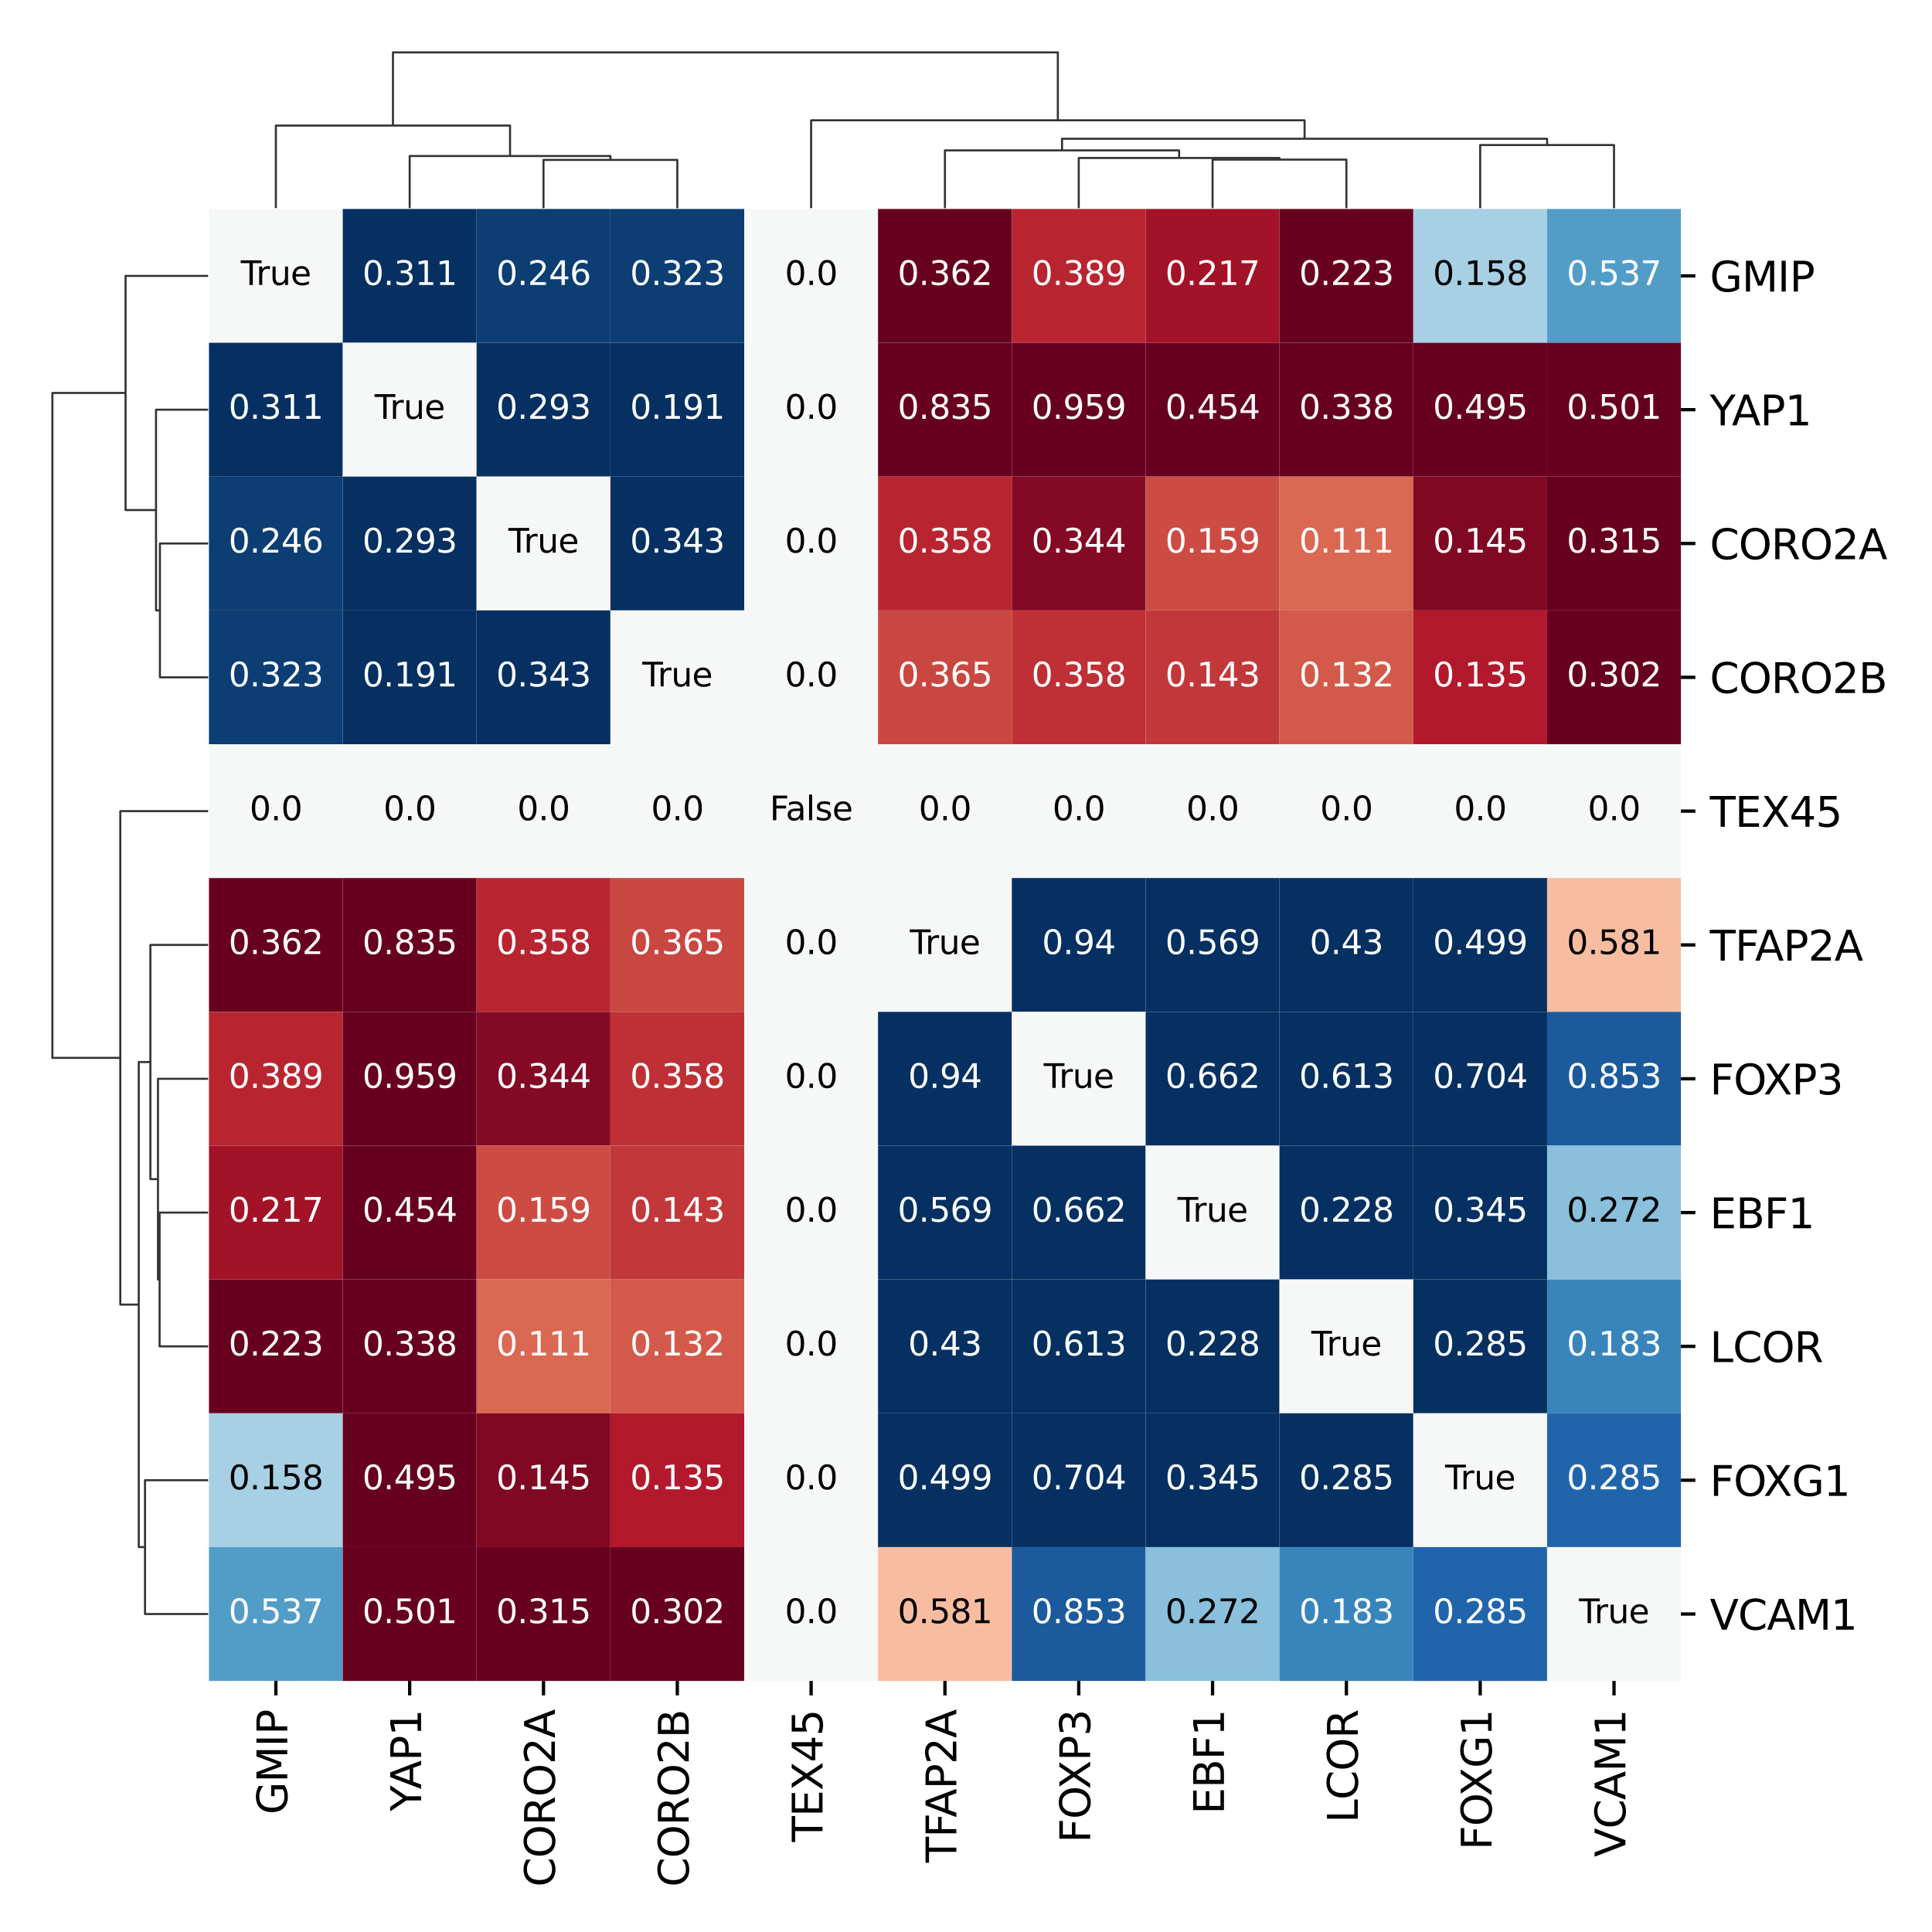 <?xml version="1.0" encoding="utf-8" standalone="no"?>
<!DOCTYPE svg PUBLIC "-//W3C//DTD SVG 1.1//EN"
  "http://www.w3.org/Graphics/SVG/1.1/DTD/svg11.dtd">
<svg xmlns:xlink="http://www.w3.org/1999/xlink" width="468pt" height="468pt" viewBox="0 0 468 468" xmlns="http://www.w3.org/2000/svg" version="1.1">
 <defs>
  <style type="text/css">*{stroke-linejoin: round; stroke-linecap: butt}</style>
 </defs>
 <g id="figure_1">
  <g id="patch_1">
   <path d="M 0 468 
L 468 468 
L 468 0 
L 0 0 
z
" style="fill: #ffffff"/>
  </g>
  <g id="axes_1">
   <g id="LineCollection_1">
    <path d="M 50.418 131.655 
L 38.741 131.655 
L 38.741 164.07 
L 50.418 164.07 
" clip-path="url(#p906b590f37)" style="fill: none; stroke: #333333; stroke-width: 0.5"/>
    <path d="M 50.418 99.24 
L 37.794 99.24 
L 37.794 147.862 
L 38.741 147.862 
" clip-path="url(#p906b590f37)" style="fill: none; stroke: #333333; stroke-width: 0.5"/>
    <path d="M 50.418 66.825 
L 30.417 66.825 
L 30.417 123.551 
L 37.794 123.551 
" clip-path="url(#p906b590f37)" style="fill: none; stroke: #333333; stroke-width: 0.5"/>
    <path d="M 50.418 293.728 
L 38.659 293.728 
L 38.659 326.143 
L 50.418 326.143 
" clip-path="url(#p906b590f37)" style="fill: none; stroke: #333333; stroke-width: 0.5"/>
    <path d="M 50.418 261.314 
L 38.268 261.314 
L 38.268 309.936 
L 38.659 309.936 
" clip-path="url(#p906b590f37)" style="fill: none; stroke: #333333; stroke-width: 0.5"/>
    <path d="M 50.418 228.899 
L 36.428 228.899 
L 36.428 285.625 
L 38.268 285.625 
" clip-path="url(#p906b590f37)" style="fill: none; stroke: #333333; stroke-width: 0.5"/>
    <path d="M 50.418 358.558 
L 35.128 358.558 
L 35.128 390.973 
L 50.418 390.973 
" clip-path="url(#p906b590f37)" style="fill: none; stroke: #333333; stroke-width: 0.5"/>
    <path d="M 36.428 257.262 
L 33.613 257.262 
L 33.613 374.765 
L 35.128 374.765 
" clip-path="url(#p906b590f37)" style="fill: none; stroke: #333333; stroke-width: 0.5"/>
    <path d="M 50.418 196.484 
L 29.144 196.484 
L 29.144 316.014 
L 33.613 316.014 
" clip-path="url(#p906b590f37)" style="fill: none; stroke: #333333; stroke-width: 0.5"/>
    <path d="M 30.417 95.188 
L 12.687 95.188 
L 12.687 256.249 
L 29.144 256.249 
" clip-path="url(#p906b590f37)" style="fill: none; stroke: #333333; stroke-width: 0.5"/>
   </g>
  </g>
  <g id="axes_2">
   <g id="LineCollection_2">
    <path d="M 131.655 50.418 
L 131.655 38.741 
L 164.07 38.741 
L 164.07 50.418 
" clip-path="url(#p2420aa5d1e)" style="fill: none; stroke: #333333; stroke-width: 0.5"/>
    <path d="M 99.24 50.418 
L 99.24 37.794 
L 147.862 37.794 
L 147.862 38.741 
" clip-path="url(#p2420aa5d1e)" style="fill: none; stroke: #333333; stroke-width: 0.5"/>
    <path d="M 66.825 50.418 
L 66.825 30.417 
L 123.551 30.417 
L 123.551 37.794 
" clip-path="url(#p2420aa5d1e)" style="fill: none; stroke: #333333; stroke-width: 0.5"/>
    <path d="M 293.728 50.418 
L 293.728 38.659 
L 326.143 38.659 
L 326.143 50.418 
" clip-path="url(#p2420aa5d1e)" style="fill: none; stroke: #333333; stroke-width: 0.5"/>
    <path d="M 261.314 50.418 
L 261.314 38.268 
L 309.936 38.268 
L 309.936 38.659 
" clip-path="url(#p2420aa5d1e)" style="fill: none; stroke: #333333; stroke-width: 0.5"/>
    <path d="M 228.899 50.418 
L 228.899 36.428 
L 285.625 36.428 
L 285.625 38.268 
" clip-path="url(#p2420aa5d1e)" style="fill: none; stroke: #333333; stroke-width: 0.5"/>
    <path d="M 358.558 50.418 
L 358.558 35.128 
L 390.973 35.128 
L 390.973 50.418 
" clip-path="url(#p2420aa5d1e)" style="fill: none; stroke: #333333; stroke-width: 0.5"/>
    <path d="M 257.262 36.428 
L 257.262 33.613 
L 374.765 33.613 
L 374.765 35.128 
" clip-path="url(#p2420aa5d1e)" style="fill: none; stroke: #333333; stroke-width: 0.5"/>
    <path d="M 196.484 50.418 
L 196.484 29.144 
L 316.014 29.144 
L 316.014 33.613 
" clip-path="url(#p2420aa5d1e)" style="fill: none; stroke: #333333; stroke-width: 0.5"/>
    <path d="M 95.188 30.417 
L 95.188 12.687 
L 256.249 12.687 
L 256.249 29.144 
" clip-path="url(#p2420aa5d1e)" style="fill: none; stroke: #333333; stroke-width: 0.5"/>
   </g>
  </g>
  <g id="axes_3">
   <g id="patch_2">
    <path d="M 50.618 407.18 
L 407.18 407.18 
L 407.18 50.618 
L 50.618 50.618 
z
" style="fill: #ffffff"/>
   </g>
   <g id="QuadMesh_1">
    <path d="M 50.618 50.618 
L 83.033 50.618 
L 83.033 83.033 
L 50.618 83.033 
L 50.618 50.618 
" clip-path="url(#p9f73fe9032)" style="fill: #f6f7f7"/>
    <path d="M 83.033 50.618 
L 115.447 50.618 
L 115.447 83.033 
L 83.033 83.033 
L 83.033 50.618 
" clip-path="url(#p9f73fe9032)" style="fill: #053061"/>
    <path d="M 115.447 50.618 
L 147.862 50.618 
L 147.862 83.033 
L 115.447 83.033 
L 115.447 50.618 
" clip-path="url(#p9f73fe9032)" style="fill: #0c3d73"/>
    <path d="M 147.862 50.618 
L 180.277 50.618 
L 180.277 83.033 
L 147.862 83.033 
L 147.862 50.618 
" clip-path="url(#p9f73fe9032)" style="fill: #0c3d73"/>
    <path d="M 180.277 50.618 
L 212.692 50.618 
L 212.692 83.033 
L 180.277 83.033 
L 180.277 50.618 
" clip-path="url(#p9f73fe9032)" style="fill: #f6f7f7"/>
    <path d="M 212.692 50.618 
L 245.106 50.618 
L 245.106 83.033 
L 212.692 83.033 
L 212.692 50.618 
" clip-path="url(#p9f73fe9032)" style="fill: #67001f"/>
    <path d="M 245.106 50.618 
L 277.521 50.618 
L 277.521 83.033 
L 245.106 83.033 
L 245.106 50.618 
" clip-path="url(#p9f73fe9032)" style="fill: #b82531"/>
    <path d="M 277.521 50.618 
L 309.936 50.618 
L 309.936 83.033 
L 277.521 83.033 
L 277.521 50.618 
" clip-path="url(#p9f73fe9032)" style="fill: #a21328"/>
    <path d="M 309.936 50.618 
L 342.351 50.618 
L 342.351 83.033 
L 309.936 83.033 
L 309.936 50.618 
" clip-path="url(#p9f73fe9032)" style="fill: #67001f"/>
    <path d="M 342.351 50.618 
L 374.765 50.618 
L 374.765 83.033 
L 342.351 83.033 
L 342.351 50.618 
" clip-path="url(#p9f73fe9032)" style="fill: #a7d0e4"/>
    <path d="M 374.765 50.618 
L 407.18 50.618 
L 407.18 83.033 
L 374.765 83.033 
L 374.765 50.618 
" clip-path="url(#p9f73fe9032)" style="fill: #529dc8"/>
    <path d="M 50.618 83.033 
L 83.033 83.033 
L 83.033 115.447 
L 50.618 115.447 
L 50.618 83.033 
" clip-path="url(#p9f73fe9032)" style="fill: #053061"/>
    <path d="M 83.033 83.033 
L 115.447 83.033 
L 115.447 115.447 
L 83.033 115.447 
L 83.033 83.033 
" clip-path="url(#p9f73fe9032)" style="fill: #f6f7f7"/>
    <path d="M 115.447 83.033 
L 147.862 83.033 
L 147.862 115.447 
L 115.447 115.447 
L 115.447 83.033 
" clip-path="url(#p9f73fe9032)" style="fill: #053061"/>
    <path d="M 147.862 83.033 
L 180.277 83.033 
L 180.277 115.447 
L 147.862 115.447 
L 147.862 83.033 
" clip-path="url(#p9f73fe9032)" style="fill: #053061"/>
    <path d="M 180.277 83.033 
L 212.692 83.033 
L 212.692 115.447 
L 180.277 115.447 
L 180.277 83.033 
" clip-path="url(#p9f73fe9032)" style="fill: #f6f7f7"/>
    <path d="M 212.692 83.033 
L 245.106 83.033 
L 245.106 115.447 
L 212.692 115.447 
L 212.692 83.033 
" clip-path="url(#p9f73fe9032)" style="fill: #67001f"/>
    <path d="M 245.106 83.033 
L 277.521 83.033 
L 277.521 115.447 
L 245.106 115.447 
L 245.106 83.033 
" clip-path="url(#p9f73fe9032)" style="fill: #67001f"/>
    <path d="M 277.521 83.033 
L 309.936 83.033 
L 309.936 115.447 
L 277.521 115.447 
L 277.521 83.033 
" clip-path="url(#p9f73fe9032)" style="fill: #67001f"/>
    <path d="M 309.936 83.033 
L 342.351 83.033 
L 342.351 115.447 
L 309.936 115.447 
L 309.936 83.033 
" clip-path="url(#p9f73fe9032)" style="fill: #67001f"/>
    <path d="M 342.351 83.033 
L 374.765 83.033 
L 374.765 115.447 
L 342.351 115.447 
L 342.351 83.033 
" clip-path="url(#p9f73fe9032)" style="fill: #67001f"/>
    <path d="M 374.765 83.033 
L 407.18 83.033 
L 407.18 115.447 
L 374.765 115.447 
L 374.765 83.033 
" clip-path="url(#p9f73fe9032)" style="fill: #67001f"/>
    <path d="M 50.618 115.447 
L 83.033 115.447 
L 83.033 147.862 
L 50.618 147.862 
L 50.618 115.447 
" clip-path="url(#p9f73fe9032)" style="fill: #0c3d73"/>
    <path d="M 83.033 115.447 
L 115.447 115.447 
L 115.447 147.862 
L 83.033 147.862 
L 83.033 115.447 
" clip-path="url(#p9f73fe9032)" style="fill: #053061"/>
    <path d="M 115.447 115.447 
L 147.862 115.447 
L 147.862 147.862 
L 115.447 147.862 
L 115.447 115.447 
" clip-path="url(#p9f73fe9032)" style="fill: #f6f7f7"/>
    <path d="M 147.862 115.447 
L 180.277 115.447 
L 180.277 147.862 
L 147.862 147.862 
L 147.862 115.447 
" clip-path="url(#p9f73fe9032)" style="fill: #053061"/>
    <path d="M 180.277 115.447 
L 212.692 115.447 
L 212.692 147.862 
L 180.277 147.862 
L 180.277 115.447 
" clip-path="url(#p9f73fe9032)" style="fill: #f6f7f7"/>
    <path d="M 212.692 115.447 
L 245.106 115.447 
L 245.106 147.862 
L 212.692 147.862 
L 212.692 115.447 
" clip-path="url(#p9f73fe9032)" style="fill: #b82531"/>
    <path d="M 245.106 115.447 
L 277.521 115.447 
L 277.521 147.862 
L 245.106 147.862 
L 245.106 115.447 
" clip-path="url(#p9f73fe9032)" style="fill: #840924"/>
    <path d="M 277.521 115.447 
L 309.936 115.447 
L 309.936 147.862 
L 277.521 147.862 
L 277.521 115.447 
" clip-path="url(#p9f73fe9032)" style="fill: #cc4c44"/>
    <path d="M 309.936 115.447 
L 342.351 115.447 
L 342.351 147.862 
L 309.936 147.862 
L 309.936 115.447 
" clip-path="url(#p9f73fe9032)" style="fill: #da6853"/>
    <path d="M 342.351 115.447 
L 374.765 115.447 
L 374.765 147.862 
L 342.351 147.862 
L 342.351 115.447 
" clip-path="url(#p9f73fe9032)" style="fill: #810823"/>
    <path d="M 374.765 115.447 
L 407.18 115.447 
L 407.18 147.862 
L 374.765 147.862 
L 374.765 115.447 
" clip-path="url(#p9f73fe9032)" style="fill: #67001f"/>
    <path d="M 50.618 147.862 
L 83.033 147.862 
L 83.033 180.277 
L 50.618 180.277 
L 50.618 147.862 
" clip-path="url(#p9f73fe9032)" style="fill: #0c3d73"/>
    <path d="M 83.033 147.862 
L 115.447 147.862 
L 115.447 180.277 
L 83.033 180.277 
L 83.033 147.862 
" clip-path="url(#p9f73fe9032)" style="fill: #053061"/>
    <path d="M 115.447 147.862 
L 147.862 147.862 
L 147.862 180.277 
L 115.447 180.277 
L 115.447 147.862 
" clip-path="url(#p9f73fe9032)" style="fill: #053061"/>
    <path d="M 147.862 147.862 
L 180.277 147.862 
L 180.277 180.277 
L 147.862 180.277 
L 147.862 147.862 
" clip-path="url(#p9f73fe9032)" style="fill: #f6f7f7"/>
    <path d="M 180.277 147.862 
L 212.692 147.862 
L 212.692 180.277 
L 180.277 180.277 
L 180.277 147.862 
" clip-path="url(#p9f73fe9032)" style="fill: #f6f7f7"/>
    <path d="M 212.692 147.862 
L 245.106 147.862 
L 245.106 180.277 
L 212.692 180.277 
L 212.692 147.862 
" clip-path="url(#p9f73fe9032)" style="fill: #c94741"/>
    <path d="M 245.106 147.862 
L 277.521 147.862 
L 277.521 180.277 
L 245.106 180.277 
L 245.106 147.862 
" clip-path="url(#p9f73fe9032)" style="fill: #be3036"/>
    <path d="M 277.521 147.862 
L 309.936 147.862 
L 309.936 180.277 
L 277.521 180.277 
L 277.521 147.862 
" clip-path="url(#p9f73fe9032)" style="fill: #c2383a"/>
    <path d="M 309.936 147.862 
L 342.351 147.862 
L 342.351 180.277 
L 309.936 180.277 
L 309.936 147.862 
" clip-path="url(#p9f73fe9032)" style="fill: #d35a4a"/>
    <path d="M 342.351 147.862 
L 374.765 147.862 
L 374.765 180.277 
L 342.351 180.277 
L 342.351 147.862 
" clip-path="url(#p9f73fe9032)" style="fill: #b3192c"/>
    <path d="M 374.765 147.862 
L 407.18 147.862 
L 407.18 180.277 
L 374.765 180.277 
L 374.765 147.862 
" clip-path="url(#p9f73fe9032)" style="fill: #67001f"/>
    <path d="M 50.618 180.277 
L 83.033 180.277 
L 83.033 212.692 
L 50.618 212.692 
L 50.618 180.277 
" clip-path="url(#p9f73fe9032)" style="fill: #f6f7f7"/>
    <path d="M 83.033 180.277 
L 115.447 180.277 
L 115.447 212.692 
L 83.033 212.692 
L 83.033 180.277 
" clip-path="url(#p9f73fe9032)" style="fill: #f6f7f7"/>
    <path d="M 115.447 180.277 
L 147.862 180.277 
L 147.862 212.692 
L 115.447 212.692 
L 115.447 180.277 
" clip-path="url(#p9f73fe9032)" style="fill: #f6f7f7"/>
    <path d="M 147.862 180.277 
L 180.277 180.277 
L 180.277 212.692 
L 147.862 212.692 
L 147.862 180.277 
" clip-path="url(#p9f73fe9032)" style="fill: #f6f7f7"/>
    <path d="M 180.277 180.277 
L 212.692 180.277 
L 212.692 212.692 
L 180.277 212.692 
L 180.277 180.277 
" clip-path="url(#p9f73fe9032)" style="fill: #f6f7f7"/>
    <path d="M 212.692 180.277 
L 245.106 180.277 
L 245.106 212.692 
L 212.692 212.692 
L 212.692 180.277 
" clip-path="url(#p9f73fe9032)" style="fill: #f6f7f7"/>
    <path d="M 245.106 180.277 
L 277.521 180.277 
L 277.521 212.692 
L 245.106 212.692 
L 245.106 180.277 
" clip-path="url(#p9f73fe9032)" style="fill: #f6f7f7"/>
    <path d="M 277.521 180.277 
L 309.936 180.277 
L 309.936 212.692 
L 277.521 212.692 
L 277.521 180.277 
" clip-path="url(#p9f73fe9032)" style="fill: #f6f7f7"/>
    <path d="M 309.936 180.277 
L 342.351 180.277 
L 342.351 212.692 
L 309.936 212.692 
L 309.936 180.277 
" clip-path="url(#p9f73fe9032)" style="fill: #f6f7f7"/>
    <path d="M 342.351 180.277 
L 374.765 180.277 
L 374.765 212.692 
L 342.351 212.692 
L 342.351 180.277 
" clip-path="url(#p9f73fe9032)" style="fill: #f6f7f7"/>
    <path d="M 374.765 180.277 
L 407.18 180.277 
L 407.18 212.692 
L 374.765 212.692 
L 374.765 180.277 
" clip-path="url(#p9f73fe9032)" style="fill: #f6f7f7"/>
    <path d="M 50.618 212.692 
L 83.033 212.692 
L 83.033 245.106 
L 50.618 245.106 
L 50.618 212.692 
" clip-path="url(#p9f73fe9032)" style="fill: #67001f"/>
    <path d="M 83.033 212.692 
L 115.447 212.692 
L 115.447 245.106 
L 83.033 245.106 
L 83.033 212.692 
" clip-path="url(#p9f73fe9032)" style="fill: #67001f"/>
    <path d="M 115.447 212.692 
L 147.862 212.692 
L 147.862 245.106 
L 115.447 245.106 
L 115.447 212.692 
" clip-path="url(#p9f73fe9032)" style="fill: #b82531"/>
    <path d="M 147.862 212.692 
L 180.277 212.692 
L 180.277 245.106 
L 147.862 245.106 
L 147.862 212.692 
" clip-path="url(#p9f73fe9032)" style="fill: #c94741"/>
    <path d="M 180.277 212.692 
L 212.692 212.692 
L 212.692 245.106 
L 180.277 245.106 
L 180.277 212.692 
" clip-path="url(#p9f73fe9032)" style="fill: #f6f7f7"/>
    <path d="M 212.692 212.692 
L 245.106 212.692 
L 245.106 245.106 
L 212.692 245.106 
L 212.692 212.692 
" clip-path="url(#p9f73fe9032)" style="fill: #f6f7f7"/>
    <path d="M 245.106 212.692 
L 277.521 212.692 
L 277.521 245.106 
L 245.106 245.106 
L 245.106 212.692 
" clip-path="url(#p9f73fe9032)" style="fill: #053061"/>
    <path d="M 277.521 212.692 
L 309.936 212.692 
L 309.936 245.106 
L 277.521 245.106 
L 277.521 212.692 
" clip-path="url(#p9f73fe9032)" style="fill: #053061"/>
    <path d="M 309.936 212.692 
L 342.351 212.692 
L 342.351 245.106 
L 309.936 245.106 
L 309.936 212.692 
" clip-path="url(#p9f73fe9032)" style="fill: #053061"/>
    <path d="M 342.351 212.692 
L 374.765 212.692 
L 374.765 245.106 
L 342.351 245.106 
L 342.351 212.692 
" clip-path="url(#p9f73fe9032)" style="fill: #053061"/>
    <path d="M 374.765 212.692 
L 407.18 212.692 
L 407.18 245.106 
L 374.765 245.106 
L 374.765 212.692 
" clip-path="url(#p9f73fe9032)" style="fill: #f8bda1"/>
    <path d="M 50.618 245.106 
L 83.033 245.106 
L 83.033 277.521 
L 50.618 277.521 
L 50.618 245.106 
" clip-path="url(#p9f73fe9032)" style="fill: #b82531"/>
    <path d="M 83.033 245.106 
L 115.447 245.106 
L 115.447 277.521 
L 83.033 277.521 
L 83.033 245.106 
" clip-path="url(#p9f73fe9032)" style="fill: #67001f"/>
    <path d="M 115.447 245.106 
L 147.862 245.106 
L 147.862 277.521 
L 115.447 277.521 
L 115.447 245.106 
" clip-path="url(#p9f73fe9032)" style="fill: #840924"/>
    <path d="M 147.862 245.106 
L 180.277 245.106 
L 180.277 277.521 
L 147.862 277.521 
L 147.862 245.106 
" clip-path="url(#p9f73fe9032)" style="fill: #be3036"/>
    <path d="M 180.277 245.106 
L 212.692 245.106 
L 212.692 277.521 
L 180.277 277.521 
L 180.277 245.106 
" clip-path="url(#p9f73fe9032)" style="fill: #f6f7f7"/>
    <path d="M 212.692 245.106 
L 245.106 245.106 
L 245.106 277.521 
L 212.692 277.521 
L 212.692 245.106 
" clip-path="url(#p9f73fe9032)" style="fill: #053061"/>
    <path d="M 245.106 245.106 
L 277.521 245.106 
L 277.521 277.521 
L 245.106 277.521 
L 245.106 245.106 
" clip-path="url(#p9f73fe9032)" style="fill: #f6f7f7"/>
    <path d="M 277.521 245.106 
L 309.936 245.106 
L 309.936 277.521 
L 277.521 277.521 
L 277.521 245.106 
" clip-path="url(#p9f73fe9032)" style="fill: #053061"/>
    <path d="M 309.936 245.106 
L 342.351 245.106 
L 342.351 277.521 
L 309.936 277.521 
L 309.936 245.106 
" clip-path="url(#p9f73fe9032)" style="fill: #053061"/>
    <path d="M 342.351 245.106 
L 374.765 245.106 
L 374.765 277.521 
L 342.351 277.521 
L 342.351 245.106 
" clip-path="url(#p9f73fe9032)" style="fill: #053061"/>
    <path d="M 374.765 245.106 
L 407.18 245.106 
L 407.18 277.521 
L 374.765 277.521 
L 374.765 245.106 
" clip-path="url(#p9f73fe9032)" style="fill: #1b5a9c"/>
    <path d="M 50.618 277.521 
L 83.033 277.521 
L 83.033 309.936 
L 50.618 309.936 
L 50.618 277.521 
" clip-path="url(#p9f73fe9032)" style="fill: #a21328"/>
    <path d="M 83.033 277.521 
L 115.447 277.521 
L 115.447 309.936 
L 83.033 309.936 
L 83.033 277.521 
" clip-path="url(#p9f73fe9032)" style="fill: #67001f"/>
    <path d="M 115.447 277.521 
L 147.862 277.521 
L 147.862 309.936 
L 115.447 309.936 
L 115.447 277.521 
" clip-path="url(#p9f73fe9032)" style="fill: #cc4c44"/>
    <path d="M 147.862 277.521 
L 180.277 277.521 
L 180.277 309.936 
L 147.862 309.936 
L 147.862 277.521 
" clip-path="url(#p9f73fe9032)" style="fill: #c2383a"/>
    <path d="M 180.277 277.521 
L 212.692 277.521 
L 212.692 309.936 
L 180.277 309.936 
L 180.277 277.521 
" clip-path="url(#p9f73fe9032)" style="fill: #f6f7f7"/>
    <path d="M 212.692 277.521 
L 245.106 277.521 
L 245.106 309.936 
L 212.692 309.936 
L 212.692 277.521 
" clip-path="url(#p9f73fe9032)" style="fill: #053061"/>
    <path d="M 245.106 277.521 
L 277.521 277.521 
L 277.521 309.936 
L 245.106 309.936 
L 245.106 277.521 
" clip-path="url(#p9f73fe9032)" style="fill: #053061"/>
    <path d="M 277.521 277.521 
L 309.936 277.521 
L 309.936 309.936 
L 277.521 309.936 
L 277.521 277.521 
" clip-path="url(#p9f73fe9032)" style="fill: #f6f7f7"/>
    <path d="M 309.936 277.521 
L 342.351 277.521 
L 342.351 309.936 
L 309.936 309.936 
L 309.936 277.521 
" clip-path="url(#p9f73fe9032)" style="fill: #053061"/>
    <path d="M 342.351 277.521 
L 374.765 277.521 
L 374.765 309.936 
L 342.351 309.936 
L 342.351 277.521 
" clip-path="url(#p9f73fe9032)" style="fill: #053061"/>
    <path d="M 374.765 277.521 
L 407.18 277.521 
L 407.18 309.936 
L 374.765 309.936 
L 374.765 277.521 
" clip-path="url(#p9f73fe9032)" style="fill: #8ac0db"/>
    <path d="M 50.618 309.936 
L 83.033 309.936 
L 83.033 342.351 
L 50.618 342.351 
L 50.618 309.936 
" clip-path="url(#p9f73fe9032)" style="fill: #67001f"/>
    <path d="M 83.033 309.936 
L 115.447 309.936 
L 115.447 342.351 
L 83.033 342.351 
L 83.033 309.936 
" clip-path="url(#p9f73fe9032)" style="fill: #67001f"/>
    <path d="M 115.447 309.936 
L 147.862 309.936 
L 147.862 342.351 
L 115.447 342.351 
L 115.447 309.936 
" clip-path="url(#p9f73fe9032)" style="fill: #da6853"/>
    <path d="M 147.862 309.936 
L 180.277 309.936 
L 180.277 342.351 
L 147.862 342.351 
L 147.862 309.936 
" clip-path="url(#p9f73fe9032)" style="fill: #d35a4a"/>
    <path d="M 180.277 309.936 
L 212.692 309.936 
L 212.692 342.351 
L 180.277 342.351 
L 180.277 309.936 
" clip-path="url(#p9f73fe9032)" style="fill: #f6f7f7"/>
    <path d="M 212.692 309.936 
L 245.106 309.936 
L 245.106 342.351 
L 212.692 342.351 
L 212.692 309.936 
" clip-path="url(#p9f73fe9032)" style="fill: #053061"/>
    <path d="M 245.106 309.936 
L 277.521 309.936 
L 277.521 342.351 
L 245.106 342.351 
L 245.106 309.936 
" clip-path="url(#p9f73fe9032)" style="fill: #053061"/>
    <path d="M 277.521 309.936 
L 309.936 309.936 
L 309.936 342.351 
L 277.521 342.351 
L 277.521 309.936 
" clip-path="url(#p9f73fe9032)" style="fill: #053061"/>
    <path d="M 309.936 309.936 
L 342.351 309.936 
L 342.351 342.351 
L 309.936 342.351 
L 309.936 309.936 
" clip-path="url(#p9f73fe9032)" style="fill: #f6f7f7"/>
    <path d="M 342.351 309.936 
L 374.765 309.936 
L 374.765 342.351 
L 342.351 342.351 
L 342.351 309.936 
" clip-path="url(#p9f73fe9032)" style="fill: #053061"/>
    <path d="M 374.765 309.936 
L 407.18 309.936 
L 407.18 342.351 
L 374.765 342.351 
L 374.765 309.936 
" clip-path="url(#p9f73fe9032)" style="fill: #3885bc"/>
    <path d="M 50.618 342.351 
L 83.033 342.351 
L 83.033 374.765 
L 50.618 374.765 
L 50.618 342.351 
" clip-path="url(#p9f73fe9032)" style="fill: #a7d0e4"/>
    <path d="M 83.033 342.351 
L 115.447 342.351 
L 115.447 374.765 
L 83.033 374.765 
L 83.033 342.351 
" clip-path="url(#p9f73fe9032)" style="fill: #67001f"/>
    <path d="M 115.447 342.351 
L 147.862 342.351 
L 147.862 374.765 
L 115.447 374.765 
L 115.447 342.351 
" clip-path="url(#p9f73fe9032)" style="fill: #810823"/>
    <path d="M 147.862 342.351 
L 180.277 342.351 
L 180.277 374.765 
L 147.862 374.765 
L 147.862 342.351 
" clip-path="url(#p9f73fe9032)" style="fill: #b3192c"/>
    <path d="M 180.277 342.351 
L 212.692 342.351 
L 212.692 374.765 
L 180.277 374.765 
L 180.277 342.351 
" clip-path="url(#p9f73fe9032)" style="fill: #f6f7f7"/>
    <path d="M 212.692 342.351 
L 245.106 342.351 
L 245.106 374.765 
L 212.692 374.765 
L 212.692 342.351 
" clip-path="url(#p9f73fe9032)" style="fill: #053061"/>
    <path d="M 245.106 342.351 
L 277.521 342.351 
L 277.521 374.765 
L 245.106 374.765 
L 245.106 342.351 
" clip-path="url(#p9f73fe9032)" style="fill: #053061"/>
    <path d="M 277.521 342.351 
L 309.936 342.351 
L 309.936 374.765 
L 277.521 374.765 
L 277.521 342.351 
" clip-path="url(#p9f73fe9032)" style="fill: #053061"/>
    <path d="M 309.936 342.351 
L 342.351 342.351 
L 342.351 374.765 
L 309.936 374.765 
L 309.936 342.351 
" clip-path="url(#p9f73fe9032)" style="fill: #053061"/>
    <path d="M 342.351 342.351 
L 374.765 342.351 
L 374.765 374.765 
L 342.351 374.765 
L 342.351 342.351 
" clip-path="url(#p9f73fe9032)" style="fill: #f6f7f7"/>
    <path d="M 374.765 342.351 
L 407.18 342.351 
L 407.18 374.765 
L 374.765 374.765 
L 374.765 342.351 
" clip-path="url(#p9f73fe9032)" style="fill: #2065ab"/>
    <path d="M 50.618 374.765 
L 83.033 374.765 
L 83.033 407.18 
L 50.618 407.18 
L 50.618 374.765 
" clip-path="url(#p9f73fe9032)" style="fill: #529dc8"/>
    <path d="M 83.033 374.765 
L 115.447 374.765 
L 115.447 407.18 
L 83.033 407.18 
L 83.033 374.765 
" clip-path="url(#p9f73fe9032)" style="fill: #67001f"/>
    <path d="M 115.447 374.765 
L 147.862 374.765 
L 147.862 407.18 
L 115.447 407.18 
L 115.447 374.765 
" clip-path="url(#p9f73fe9032)" style="fill: #67001f"/>
    <path d="M 147.862 374.765 
L 180.277 374.765 
L 180.277 407.18 
L 147.862 407.18 
L 147.862 374.765 
" clip-path="url(#p9f73fe9032)" style="fill: #67001f"/>
    <path d="M 180.277 374.765 
L 212.692 374.765 
L 212.692 407.18 
L 180.277 407.18 
L 180.277 374.765 
" clip-path="url(#p9f73fe9032)" style="fill: #f6f7f7"/>
    <path d="M 212.692 374.765 
L 245.106 374.765 
L 245.106 407.18 
L 212.692 407.18 
L 212.692 374.765 
" clip-path="url(#p9f73fe9032)" style="fill: #f8bda1"/>
    <path d="M 245.106 374.765 
L 277.521 374.765 
L 277.521 407.18 
L 245.106 407.18 
L 245.106 374.765 
" clip-path="url(#p9f73fe9032)" style="fill: #1b5a9c"/>
    <path d="M 277.521 374.765 
L 309.936 374.765 
L 309.936 407.18 
L 277.521 407.18 
L 277.521 374.765 
" clip-path="url(#p9f73fe9032)" style="fill: #8ac0db"/>
    <path d="M 309.936 374.765 
L 342.351 374.765 
L 342.351 407.18 
L 309.936 407.18 
L 309.936 374.765 
" clip-path="url(#p9f73fe9032)" style="fill: #3885bc"/>
    <path d="M 342.351 374.765 
L 374.765 374.765 
L 374.765 407.18 
L 342.351 407.18 
L 342.351 374.765 
" clip-path="url(#p9f73fe9032)" style="fill: #2065ab"/>
    <path d="M 374.765 374.765 
L 407.18 374.765 
L 407.18 407.18 
L 374.765 407.18 
L 374.765 374.765 
" clip-path="url(#p9f73fe9032)" style="fill: #f6f7f7"/>
   </g>
   <g id="matplotlib.axis_1">
    <g id="xtick_1">
     <g id="line2d_1">
      <defs>
       <path id="m9a5e033ff7" d="M 0 0 
L 0 3.5 
" style="stroke: #000000; stroke-width: 0.8"/>
      </defs>
      <g>
       <use xlink:href="#m9a5e033ff7" x="66.825" y="407.18" style="stroke: #000000; stroke-width: 0.8"/>
      </g>
     </g>
     <g id="text_1">
      <!-- GMIP -->
      <g transform="translate(69.585 439.536) rotate(-90) scale(0.1 -0.1)">
       <defs>
        <path id="DejaVuSans-47" d="M 3809 666 
L 3809 1919 
L 2778 1919 
L 2778 2438 
L 4434 2438 
L 4434 434 
Q 4069 175 3628 42 
Q 3188 -91 2688 -91 
Q 1594 -91 976 548 
Q 359 1188 359 2328 
Q 359 3472 976 4111 
Q 1594 4750 2688 4750 
Q 3144 4750 3555 4637 
Q 3966 4525 4313 4306 
L 4313 3634 
Q 3963 3931 3569 4081 
Q 3175 4231 2741 4231 
Q 1884 4231 1454 3753 
Q 1025 3275 1025 2328 
Q 1025 1384 1454 906 
Q 1884 428 2741 428 
Q 3075 428 3337 486 
Q 3600 544 3809 666 
z
" transform="scale(0.016)"/>
        <path id="DejaVuSans-4d" d="M 628 4666 
L 1569 4666 
L 2759 1491 
L 3956 4666 
L 4897 4666 
L 4897 0 
L 4281 0 
L 4281 4097 
L 3078 897 
L 2444 897 
L 1241 4097 
L 1241 0 
L 628 0 
L 628 4666 
z
" transform="scale(0.016)"/>
        <path id="DejaVuSans-49" d="M 628 4666 
L 1259 4666 
L 1259 0 
L 628 0 
L 628 4666 
z
" transform="scale(0.016)"/>
        <path id="DejaVuSans-50" d="M 1259 4147 
L 1259 2394 
L 2053 2394 
Q 2494 2394 2734 2622 
Q 2975 2850 2975 3272 
Q 2975 3691 2734 3919 
Q 2494 4147 2053 4147 
L 1259 4147 
z
M 628 4666 
L 2053 4666 
Q 2838 4666 3239 4311 
Q 3641 3956 3641 3272 
Q 3641 2581 3239 2228 
Q 2838 1875 2053 1875 
L 1259 1875 
L 1259 0 
L 628 0 
L 628 4666 
z
" transform="scale(0.016)"/>
       </defs>
       <use xlink:href="#DejaVuSans-47"/>
       <use xlink:href="#DejaVuSans-4d" x="77.49"/>
       <use xlink:href="#DejaVuSans-49" x="163.77"/>
       <use xlink:href="#DejaVuSans-50" x="193.262"/>
      </g>
     </g>
    </g>
    <g id="xtick_2">
     <g id="line2d_2">
      <g>
       <use xlink:href="#m9a5e033ff7" x="99.24" y="407.18" style="stroke: #000000; stroke-width: 0.8"/>
      </g>
     </g>
     <g id="text_2">
      <!-- YAP1 -->
      <g transform="translate(101.999 438.746) rotate(-90) scale(0.1 -0.1)">
       <defs>
        <path id="DejaVuSans-59" d="M -13 4666 
L 666 4666 
L 1959 2747 
L 3244 4666 
L 3922 4666 
L 2272 2222 
L 2272 0 
L 1638 0 
L 1638 2222 
L -13 4666 
z
" transform="scale(0.016)"/>
        <path id="DejaVuSans-41" d="M 2188 4044 
L 1331 1722 
L 3047 1722 
L 2188 4044 
z
M 1831 4666 
L 2547 4666 
L 4325 0 
L 3669 0 
L 3244 1197 
L 1141 1197 
L 716 0 
L 50 0 
L 1831 4666 
z
" transform="scale(0.016)"/>
        <path id="DejaVuSans-31" d="M 794 531 
L 1825 531 
L 1825 4091 
L 703 3866 
L 703 4441 
L 1819 4666 
L 2450 4666 
L 2450 531 
L 3481 531 
L 3481 0 
L 794 0 
L 794 531 
z
" transform="scale(0.016)"/>
       </defs>
       <use xlink:href="#DejaVuSans-59"/>
       <use xlink:href="#DejaVuSans-41" x="53.334"/>
       <use xlink:href="#DejaVuSans-50" x="121.742"/>
       <use xlink:href="#DejaVuSans-31" x="182.045"/>
      </g>
     </g>
    </g>
    <g id="xtick_3">
     <g id="line2d_3">
      <g>
       <use xlink:href="#m9a5e033ff7" x="131.655" y="407.18" style="stroke: #000000; stroke-width: 0.8"/>
      </g>
     </g>
     <g id="text_3">
      <!-- CORO2A -->
      <g transform="translate(134.414 457.058) rotate(-90) scale(0.1 -0.1)">
       <defs>
        <path id="DejaVuSans-43" d="M 4122 4306 
L 4122 3641 
Q 3803 3938 3442 4084 
Q 3081 4231 2675 4231 
Q 1875 4231 1450 3742 
Q 1025 3253 1025 2328 
Q 1025 1406 1450 917 
Q 1875 428 2675 428 
Q 3081 428 3442 575 
Q 3803 722 4122 1019 
L 4122 359 
Q 3791 134 3420 21 
Q 3050 -91 2638 -91 
Q 1578 -91 968 557 
Q 359 1206 359 2328 
Q 359 3453 968 4101 
Q 1578 4750 2638 4750 
Q 3056 4750 3426 4639 
Q 3797 4528 4122 4306 
z
" transform="scale(0.016)"/>
        <path id="DejaVuSans-4f" d="M 2522 4238 
Q 1834 4238 1429 3725 
Q 1025 3213 1025 2328 
Q 1025 1447 1429 934 
Q 1834 422 2522 422 
Q 3209 422 3611 934 
Q 4013 1447 4013 2328 
Q 4013 3213 3611 3725 
Q 3209 4238 2522 4238 
z
M 2522 4750 
Q 3503 4750 4090 4092 
Q 4678 3434 4678 2328 
Q 4678 1225 4090 567 
Q 3503 -91 2522 -91 
Q 1538 -91 948 565 
Q 359 1222 359 2328 
Q 359 3434 948 4092 
Q 1538 4750 2522 4750 
z
" transform="scale(0.016)"/>
        <path id="DejaVuSans-52" d="M 2841 2188 
Q 3044 2119 3236 1894 
Q 3428 1669 3622 1275 
L 4263 0 
L 3584 0 
L 2988 1197 
Q 2756 1666 2539 1819 
Q 2322 1972 1947 1972 
L 1259 1972 
L 1259 0 
L 628 0 
L 628 4666 
L 2053 4666 
Q 2853 4666 3247 4331 
Q 3641 3997 3641 3322 
Q 3641 2881 3436 2590 
Q 3231 2300 2841 2188 
z
M 1259 4147 
L 1259 2491 
L 2053 2491 
Q 2509 2491 2742 2702 
Q 2975 2913 2975 3322 
Q 2975 3731 2742 3939 
Q 2509 4147 2053 4147 
L 1259 4147 
z
" transform="scale(0.016)"/>
        <path id="DejaVuSans-32" d="M 1228 531 
L 3431 531 
L 3431 0 
L 469 0 
L 469 531 
Q 828 903 1448 1529 
Q 2069 2156 2228 2338 
Q 2531 2678 2651 2914 
Q 2772 3150 2772 3378 
Q 2772 3750 2511 3984 
Q 2250 4219 1831 4219 
Q 1534 4219 1204 4116 
Q 875 4013 500 3803 
L 500 4441 
Q 881 4594 1212 4672 
Q 1544 4750 1819 4750 
Q 2544 4750 2975 4387 
Q 3406 4025 3406 3419 
Q 3406 3131 3298 2873 
Q 3191 2616 2906 2266 
Q 2828 2175 2409 1742 
Q 1991 1309 1228 531 
z
" transform="scale(0.016)"/>
       </defs>
       <use xlink:href="#DejaVuSans-43"/>
       <use xlink:href="#DejaVuSans-4f" x="69.824"/>
       <use xlink:href="#DejaVuSans-52" x="148.535"/>
       <use xlink:href="#DejaVuSans-4f" x="218.018"/>
       <use xlink:href="#DejaVuSans-32" x="296.729"/>
       <use xlink:href="#DejaVuSans-41" x="360.352"/>
      </g>
     </g>
    </g>
    <g id="xtick_4">
     <g id="line2d_4">
      <g>
       <use xlink:href="#m9a5e033ff7" x="164.07" y="407.18" style="stroke: #000000; stroke-width: 0.8"/>
      </g>
     </g>
     <g id="text_4">
      <!-- CORO2B -->
      <g transform="translate(166.829 457.078) rotate(-90) scale(0.1 -0.1)">
       <defs>
        <path id="DejaVuSans-42" d="M 1259 2228 
L 1259 519 
L 2272 519 
Q 2781 519 3026 730 
Q 3272 941 3272 1375 
Q 3272 1813 3026 2020 
Q 2781 2228 2272 2228 
L 1259 2228 
z
M 1259 4147 
L 1259 2741 
L 2194 2741 
Q 2656 2741 2882 2914 
Q 3109 3088 3109 3444 
Q 3109 3797 2882 3972 
Q 2656 4147 2194 4147 
L 1259 4147 
z
M 628 4666 
L 2241 4666 
Q 2963 4666 3353 4366 
Q 3744 4066 3744 3513 
Q 3744 3084 3544 2831 
Q 3344 2578 2956 2516 
Q 3422 2416 3680 2098 
Q 3938 1781 3938 1306 
Q 3938 681 3513 340 
Q 3088 0 2303 0 
L 628 0 
L 628 4666 
z
" transform="scale(0.016)"/>
       </defs>
       <use xlink:href="#DejaVuSans-43"/>
       <use xlink:href="#DejaVuSans-4f" x="69.824"/>
       <use xlink:href="#DejaVuSans-52" x="148.535"/>
       <use xlink:href="#DejaVuSans-4f" x="218.018"/>
       <use xlink:href="#DejaVuSans-32" x="296.729"/>
       <use xlink:href="#DejaVuSans-42" x="360.352"/>
      </g>
     </g>
    </g>
    <g id="xtick_5">
     <g id="line2d_5">
      <g>
       <use xlink:href="#m9a5e033ff7" x="196.484" y="407.18" style="stroke: #000000; stroke-width: 0.8"/>
      </g>
     </g>
     <g id="text_5">
      <!-- TEX45 -->
      <g transform="translate(199.244 446.182) rotate(-90) scale(0.1 -0.1)">
       <defs>
        <path id="DejaVuSans-54" d="M -19 4666 
L 3928 4666 
L 3928 4134 
L 2272 4134 
L 2272 0 
L 1638 0 
L 1638 4134 
L -19 4134 
L -19 4666 
z
" transform="scale(0.016)"/>
        <path id="DejaVuSans-45" d="M 628 4666 
L 3578 4666 
L 3578 4134 
L 1259 4134 
L 1259 2753 
L 3481 2753 
L 3481 2222 
L 1259 2222 
L 1259 531 
L 3634 531 
L 3634 0 
L 628 0 
L 628 4666 
z
" transform="scale(0.016)"/>
        <path id="DejaVuSans-58" d="M 403 4666 
L 1081 4666 
L 2241 2931 
L 3406 4666 
L 4084 4666 
L 2584 2425 
L 4184 0 
L 3506 0 
L 2194 1984 
L 872 0 
L 191 0 
L 1856 2491 
L 403 4666 
z
" transform="scale(0.016)"/>
        <path id="DejaVuSans-34" d="M 2419 4116 
L 825 1625 
L 2419 1625 
L 2419 4116 
z
M 2253 4666 
L 3047 4666 
L 3047 1625 
L 3713 1625 
L 3713 1100 
L 3047 1100 
L 3047 0 
L 2419 0 
L 2419 1100 
L 313 1100 
L 313 1709 
L 2253 4666 
z
" transform="scale(0.016)"/>
        <path id="DejaVuSans-35" d="M 691 4666 
L 3169 4666 
L 3169 4134 
L 1269 4134 
L 1269 2991 
Q 1406 3038 1543 3061 
Q 1681 3084 1819 3084 
Q 2600 3084 3056 2656 
Q 3513 2228 3513 1497 
Q 3513 744 3044 326 
Q 2575 -91 1722 -91 
Q 1428 -91 1123 -41 
Q 819 9 494 109 
L 494 744 
Q 775 591 1075 516 
Q 1375 441 1709 441 
Q 2250 441 2565 725 
Q 2881 1009 2881 1497 
Q 2881 1984 2565 2268 
Q 2250 2553 1709 2553 
Q 1456 2553 1204 2497 
Q 953 2441 691 2322 
L 691 4666 
z
" transform="scale(0.016)"/>
       </defs>
       <use xlink:href="#DejaVuSans-54"/>
       <use xlink:href="#DejaVuSans-45" x="61.084"/>
       <use xlink:href="#DejaVuSans-58" x="124.268"/>
       <use xlink:href="#DejaVuSans-34" x="192.773"/>
       <use xlink:href="#DejaVuSans-35" x="256.396"/>
      </g>
     </g>
    </g>
    <g id="xtick_6">
     <g id="line2d_6">
      <g>
       <use xlink:href="#m9a5e033ff7" x="228.899" y="407.18" style="stroke: #000000; stroke-width: 0.8"/>
      </g>
     </g>
     <g id="text_6">
      <!-- TFAP2A -->
      <g transform="translate(231.658 451.2) rotate(-90) scale(0.1 -0.1)">
       <defs>
        <path id="DejaVuSans-46" d="M 628 4666 
L 3309 4666 
L 3309 4134 
L 1259 4134 
L 1259 2759 
L 3109 2759 
L 3109 2228 
L 1259 2228 
L 1259 0 
L 628 0 
L 628 4666 
z
" transform="scale(0.016)"/>
       </defs>
       <use xlink:href="#DejaVuSans-54"/>
       <use xlink:href="#DejaVuSans-46" x="61.084"/>
       <use xlink:href="#DejaVuSans-41" x="109.479"/>
       <use xlink:href="#DejaVuSans-50" x="177.887"/>
       <use xlink:href="#DejaVuSans-32" x="238.189"/>
       <use xlink:href="#DejaVuSans-41" x="301.812"/>
      </g>
     </g>
    </g>
    <g id="xtick_7">
     <g id="line2d_7">
      <g>
       <use xlink:href="#m9a5e033ff7" x="261.314" y="407.18" style="stroke: #000000; stroke-width: 0.8"/>
      </g>
     </g>
     <g id="text_7">
      <!-- FOXP3 -->
      <g transform="translate(264.073 446.408) rotate(-90) scale(0.1 -0.1)">
       <defs>
        <path id="DejaVuSans-33" d="M 2597 2516 
Q 3050 2419 3304 2112 
Q 3559 1806 3559 1356 
Q 3559 666 3084 287 
Q 2609 -91 1734 -91 
Q 1441 -91 1130 -33 
Q 819 25 488 141 
L 488 750 
Q 750 597 1062 519 
Q 1375 441 1716 441 
Q 2309 441 2620 675 
Q 2931 909 2931 1356 
Q 2931 1769 2642 2001 
Q 2353 2234 1838 2234 
L 1294 2234 
L 1294 2753 
L 1863 2753 
Q 2328 2753 2575 2939 
Q 2822 3125 2822 3475 
Q 2822 3834 2567 4026 
Q 2313 4219 1838 4219 
Q 1578 4219 1281 4162 
Q 984 4106 628 3988 
L 628 4550 
Q 988 4650 1302 4700 
Q 1616 4750 1894 4750 
Q 2613 4750 3031 4423 
Q 3450 4097 3450 3541 
Q 3450 3153 3228 2886 
Q 3006 2619 2597 2516 
z
" transform="scale(0.016)"/>
       </defs>
       <use xlink:href="#DejaVuSans-46"/>
       <use xlink:href="#DejaVuSans-4f" x="57.52"/>
       <use xlink:href="#DejaVuSans-58" x="129.855"/>
       <use xlink:href="#DejaVuSans-50" x="198.361"/>
       <use xlink:href="#DejaVuSans-33" x="258.664"/>
      </g>
     </g>
    </g>
    <g id="xtick_8">
     <g id="line2d_8">
      <g>
       <use xlink:href="#m9a5e033ff7" x="293.728" y="407.18" style="stroke: #000000; stroke-width: 0.8"/>
      </g>
     </g>
     <g id="text_8">
      <!-- EBF1 -->
      <g transform="translate(296.488 439.474) rotate(-90) scale(0.1 -0.1)">
       <use xlink:href="#DejaVuSans-45"/>
       <use xlink:href="#DejaVuSans-42" x="63.184"/>
       <use xlink:href="#DejaVuSans-46" x="131.787"/>
       <use xlink:href="#DejaVuSans-31" x="189.307"/>
      </g>
     </g>
    </g>
    <g id="xtick_9">
     <g id="line2d_9">
      <g>
       <use xlink:href="#m9a5e033ff7" x="326.143" y="407.18" style="stroke: #000000; stroke-width: 0.8"/>
      </g>
     </g>
     <g id="text_9">
      <!-- LCOR -->
      <g transform="translate(328.903 441.555) rotate(-90) scale(0.1 -0.1)">
       <defs>
        <path id="DejaVuSans-4c" d="M 628 4666 
L 1259 4666 
L 1259 531 
L 3531 531 
L 3531 0 
L 628 0 
L 628 4666 
z
" transform="scale(0.016)"/>
       </defs>
       <use xlink:href="#DejaVuSans-4c"/>
       <use xlink:href="#DejaVuSans-43" x="55.713"/>
       <use xlink:href="#DejaVuSans-4f" x="125.537"/>
       <use xlink:href="#DejaVuSans-52" x="204.248"/>
      </g>
     </g>
    </g>
    <g id="xtick_10">
     <g id="line2d_10">
      <g>
       <use xlink:href="#m9a5e033ff7" x="358.558" y="407.18" style="stroke: #000000; stroke-width: 0.8"/>
      </g>
     </g>
     <g id="text_10">
      <!-- FOXG1 -->
      <g transform="translate(361.317 448.127) rotate(-90) scale(0.1 -0.1)">
       <use xlink:href="#DejaVuSans-46"/>
       <use xlink:href="#DejaVuSans-4f" x="57.52"/>
       <use xlink:href="#DejaVuSans-58" x="129.855"/>
       <use xlink:href="#DejaVuSans-47" x="198.361"/>
       <use xlink:href="#DejaVuSans-31" x="275.852"/>
      </g>
     </g>
    </g>
    <g id="xtick_11">
     <g id="line2d_11">
      <g>
       <use xlink:href="#m9a5e033ff7" x="390.973" y="407.18" style="stroke: #000000; stroke-width: 0.8"/>
      </g>
     </g>
     <g id="text_11">
      <!-- VCAM1 -->
      <g transform="translate(393.732 449.835) rotate(-90) scale(0.1 -0.1)">
       <defs>
        <path id="DejaVuSans-56" d="M 1831 0 
L 50 4666 
L 709 4666 
L 2188 738 
L 3669 4666 
L 4325 4666 
L 2547 0 
L 1831 0 
z
" transform="scale(0.016)"/>
       </defs>
       <use xlink:href="#DejaVuSans-56"/>
       <use xlink:href="#DejaVuSans-43" x="68.408"/>
       <use xlink:href="#DejaVuSans-41" x="138.232"/>
       <use xlink:href="#DejaVuSans-4d" x="206.641"/>
       <use xlink:href="#DejaVuSans-31" x="292.92"/>
      </g>
     </g>
    </g>
   </g>
   <g id="matplotlib.axis_2">
    <g id="ytick_1">
     <g id="line2d_12">
      <defs>
       <path id="m5101c34e31" d="M 0 0 
L 3.5 0 
" style="stroke: #000000; stroke-width: 0.8"/>
      </defs>
      <g>
       <use xlink:href="#m5101c34e31" x="407.18" y="66.825" style="stroke: #000000; stroke-width: 0.8"/>
      </g>
     </g>
     <g id="text_12">
      <!-- GMIP -->
      <g transform="translate(414.18 70.625) scale(0.1 -0.1)">
       <use xlink:href="#DejaVuSans-47"/>
       <use xlink:href="#DejaVuSans-4d" x="77.49"/>
       <use xlink:href="#DejaVuSans-49" x="163.77"/>
       <use xlink:href="#DejaVuSans-50" x="193.262"/>
      </g>
     </g>
    </g>
    <g id="ytick_2">
     <g id="line2d_13">
      <g>
       <use xlink:href="#m5101c34e31" x="407.18" y="99.24" style="stroke: #000000; stroke-width: 0.8"/>
      </g>
     </g>
     <g id="text_13">
      <!-- YAP1 -->
      <g transform="translate(414.18 103.039) scale(0.1 -0.1)">
       <use xlink:href="#DejaVuSans-59"/>
       <use xlink:href="#DejaVuSans-41" x="53.334"/>
       <use xlink:href="#DejaVuSans-50" x="121.742"/>
       <use xlink:href="#DejaVuSans-31" x="182.045"/>
      </g>
     </g>
    </g>
    <g id="ytick_3">
     <g id="line2d_14">
      <g>
       <use xlink:href="#m5101c34e31" x="407.18" y="131.655" style="stroke: #000000; stroke-width: 0.8"/>
      </g>
     </g>
     <g id="text_14">
      <!-- CORO2A -->
      <g transform="translate(414.18 135.454) scale(0.1 -0.1)">
       <use xlink:href="#DejaVuSans-43"/>
       <use xlink:href="#DejaVuSans-4f" x="69.824"/>
       <use xlink:href="#DejaVuSans-52" x="148.535"/>
       <use xlink:href="#DejaVuSans-4f" x="218.018"/>
       <use xlink:href="#DejaVuSans-32" x="296.729"/>
       <use xlink:href="#DejaVuSans-41" x="360.352"/>
      </g>
     </g>
    </g>
    <g id="ytick_4">
     <g id="line2d_15">
      <g>
       <use xlink:href="#m5101c34e31" x="407.18" y="164.07" style="stroke: #000000; stroke-width: 0.8"/>
      </g>
     </g>
     <g id="text_15">
      <!-- CORO2B -->
      <g transform="translate(414.18 167.869) scale(0.1 -0.1)">
       <use xlink:href="#DejaVuSans-43"/>
       <use xlink:href="#DejaVuSans-4f" x="69.824"/>
       <use xlink:href="#DejaVuSans-52" x="148.535"/>
       <use xlink:href="#DejaVuSans-4f" x="218.018"/>
       <use xlink:href="#DejaVuSans-32" x="296.729"/>
       <use xlink:href="#DejaVuSans-42" x="360.352"/>
      </g>
     </g>
    </g>
    <g id="ytick_5">
     <g id="line2d_16">
      <g>
       <use xlink:href="#m5101c34e31" x="407.18" y="196.484" style="stroke: #000000; stroke-width: 0.8"/>
      </g>
     </g>
     <g id="text_16">
      <!-- TEX45 -->
      <g transform="translate(414.18 200.283) scale(0.1 -0.1)">
       <use xlink:href="#DejaVuSans-54"/>
       <use xlink:href="#DejaVuSans-45" x="61.084"/>
       <use xlink:href="#DejaVuSans-58" x="124.268"/>
       <use xlink:href="#DejaVuSans-34" x="192.773"/>
       <use xlink:href="#DejaVuSans-35" x="256.396"/>
      </g>
     </g>
    </g>
    <g id="ytick_6">
     <g id="line2d_17">
      <g>
       <use xlink:href="#m5101c34e31" x="407.18" y="228.899" style="stroke: #000000; stroke-width: 0.8"/>
      </g>
     </g>
     <g id="text_17">
      <!-- TFAP2A -->
      <g transform="translate(414.18 232.698) scale(0.1 -0.1)">
       <use xlink:href="#DejaVuSans-54"/>
       <use xlink:href="#DejaVuSans-46" x="61.084"/>
       <use xlink:href="#DejaVuSans-41" x="109.479"/>
       <use xlink:href="#DejaVuSans-50" x="177.887"/>
       <use xlink:href="#DejaVuSans-32" x="238.189"/>
       <use xlink:href="#DejaVuSans-41" x="301.812"/>
      </g>
     </g>
    </g>
    <g id="ytick_7">
     <g id="line2d_18">
      <g>
       <use xlink:href="#m5101c34e31" x="407.18" y="261.314" style="stroke: #000000; stroke-width: 0.8"/>
      </g>
     </g>
     <g id="text_18">
      <!-- FOXP3 -->
      <g transform="translate(414.18 265.113) scale(0.1 -0.1)">
       <use xlink:href="#DejaVuSans-46"/>
       <use xlink:href="#DejaVuSans-4f" x="57.52"/>
       <use xlink:href="#DejaVuSans-58" x="129.855"/>
       <use xlink:href="#DejaVuSans-50" x="198.361"/>
       <use xlink:href="#DejaVuSans-33" x="258.664"/>
      </g>
     </g>
    </g>
    <g id="ytick_8">
     <g id="line2d_19">
      <g>
       <use xlink:href="#m5101c34e31" x="407.18" y="293.728" style="stroke: #000000; stroke-width: 0.8"/>
      </g>
     </g>
     <g id="text_19">
      <!-- EBF1 -->
      <g transform="translate(414.18 297.528) scale(0.1 -0.1)">
       <use xlink:href="#DejaVuSans-45"/>
       <use xlink:href="#DejaVuSans-42" x="63.184"/>
       <use xlink:href="#DejaVuSans-46" x="131.787"/>
       <use xlink:href="#DejaVuSans-31" x="189.307"/>
      </g>
     </g>
    </g>
    <g id="ytick_9">
     <g id="line2d_20">
      <g>
       <use xlink:href="#m5101c34e31" x="407.18" y="326.143" style="stroke: #000000; stroke-width: 0.8"/>
      </g>
     </g>
     <g id="text_20">
      <!-- LCOR -->
      <g transform="translate(414.18 329.942) scale(0.1 -0.1)">
       <use xlink:href="#DejaVuSans-4c"/>
       <use xlink:href="#DejaVuSans-43" x="55.713"/>
       <use xlink:href="#DejaVuSans-4f" x="125.537"/>
       <use xlink:href="#DejaVuSans-52" x="204.248"/>
      </g>
     </g>
    </g>
    <g id="ytick_10">
     <g id="line2d_21">
      <g>
       <use xlink:href="#m5101c34e31" x="407.18" y="358.558" style="stroke: #000000; stroke-width: 0.8"/>
      </g>
     </g>
     <g id="text_21">
      <!-- FOXG1 -->
      <g transform="translate(414.18 362.357) scale(0.1 -0.1)">
       <use xlink:href="#DejaVuSans-46"/>
       <use xlink:href="#DejaVuSans-4f" x="57.52"/>
       <use xlink:href="#DejaVuSans-58" x="129.855"/>
       <use xlink:href="#DejaVuSans-47" x="198.361"/>
       <use xlink:href="#DejaVuSans-31" x="275.852"/>
      </g>
     </g>
    </g>
    <g id="ytick_11">
     <g id="line2d_22">
      <g>
       <use xlink:href="#m5101c34e31" x="407.18" y="390.973" style="stroke: #000000; stroke-width: 0.8"/>
      </g>
     </g>
     <g id="text_22">
      <!-- VCAM1 -->
      <g transform="translate(414.18 394.772) scale(0.1 -0.1)">
       <use xlink:href="#DejaVuSans-56"/>
       <use xlink:href="#DejaVuSans-43" x="68.408"/>
       <use xlink:href="#DejaVuSans-41" x="138.232"/>
       <use xlink:href="#DejaVuSans-4d" x="206.641"/>
       <use xlink:href="#DejaVuSans-31" x="292.92"/>
      </g>
     </g>
    </g>
   </g>
   <g id="text_23">
    <!-- True -->
    <g transform="translate(58.332 69.033) scale(0.08 -0.08)">
     <defs>
      <path id="DejaVuSans-72" d="M 2631 2963 
Q 2534 3019 2420 3045 
Q 2306 3072 2169 3072 
Q 1681 3072 1420 2755 
Q 1159 2438 1159 1844 
L 1159 0 
L 581 0 
L 581 3500 
L 1159 3500 
L 1159 2956 
Q 1341 3275 1631 3429 
Q 1922 3584 2338 3584 
Q 2397 3584 2469 3576 
Q 2541 3569 2628 3553 
L 2631 2963 
z
" transform="scale(0.016)"/>
      <path id="DejaVuSans-75" d="M 544 1381 
L 544 3500 
L 1119 3500 
L 1119 1403 
Q 1119 906 1312 657 
Q 1506 409 1894 409 
Q 2359 409 2629 706 
Q 2900 1003 2900 1516 
L 2900 3500 
L 3475 3500 
L 3475 0 
L 2900 0 
L 2900 538 
Q 2691 219 2414 64 
Q 2138 -91 1772 -91 
Q 1169 -91 856 284 
Q 544 659 544 1381 
z
M 1991 3584 
L 1991 3584 
z
" transform="scale(0.016)"/>
      <path id="DejaVuSans-65" d="M 3597 1894 
L 3597 1613 
L 953 1613 
Q 991 1019 1311 708 
Q 1631 397 2203 397 
Q 2534 397 2845 478 
Q 3156 559 3463 722 
L 3463 178 
Q 3153 47 2828 -22 
Q 2503 -91 2169 -91 
Q 1331 -91 842 396 
Q 353 884 353 1716 
Q 353 2575 817 3079 
Q 1281 3584 2069 3584 
Q 2775 3584 3186 3129 
Q 3597 2675 3597 1894 
z
M 3022 2063 
Q 3016 2534 2758 2815 
Q 2500 3097 2075 3097 
Q 1594 3097 1305 2825 
Q 1016 2553 972 2059 
L 3022 2063 
z
" transform="scale(0.016)"/>
     </defs>
     <use xlink:href="#DejaVuSans-54"/>
     <use xlink:href="#DejaVuSans-72" x="46.334"/>
     <use xlink:href="#DejaVuSans-75" x="87.447"/>
     <use xlink:href="#DejaVuSans-65" x="150.826"/>
    </g>
   </g>
   <g id="text_24">
    <!-- 0.311 -->
    <g style="fill: #ffffff" transform="translate(87.789 69.033) scale(0.08 -0.08)">
     <defs>
      <path id="DejaVuSans-30" d="M 2034 4250 
Q 1547 4250 1301 3770 
Q 1056 3291 1056 2328 
Q 1056 1369 1301 889 
Q 1547 409 2034 409 
Q 2525 409 2770 889 
Q 3016 1369 3016 2328 
Q 3016 3291 2770 3770 
Q 2525 4250 2034 4250 
z
M 2034 4750 
Q 2819 4750 3233 4129 
Q 3647 3509 3647 2328 
Q 3647 1150 3233 529 
Q 2819 -91 2034 -91 
Q 1250 -91 836 529 
Q 422 1150 422 2328 
Q 422 3509 836 4129 
Q 1250 4750 2034 4750 
z
" transform="scale(0.016)"/>
      <path id="DejaVuSans-2e" d="M 684 794 
L 1344 794 
L 1344 0 
L 684 0 
L 684 794 
z
" transform="scale(0.016)"/>
     </defs>
     <use xlink:href="#DejaVuSans-30"/>
     <use xlink:href="#DejaVuSans-2e" x="63.623"/>
     <use xlink:href="#DejaVuSans-33" x="95.41"/>
     <use xlink:href="#DejaVuSans-31" x="159.033"/>
     <use xlink:href="#DejaVuSans-31" x="222.656"/>
    </g>
   </g>
   <g id="text_25">
    <!-- 0.246 -->
    <g style="fill: #ffffff" transform="translate(120.204 69.033) scale(0.08 -0.08)">
     <defs>
      <path id="DejaVuSans-36" d="M 2113 2584 
Q 1688 2584 1439 2293 
Q 1191 2003 1191 1497 
Q 1191 994 1439 701 
Q 1688 409 2113 409 
Q 2538 409 2786 701 
Q 3034 994 3034 1497 
Q 3034 2003 2786 2293 
Q 2538 2584 2113 2584 
z
M 3366 4563 
L 3366 3988 
Q 3128 4100 2886 4159 
Q 2644 4219 2406 4219 
Q 1781 4219 1451 3797 
Q 1122 3375 1075 2522 
Q 1259 2794 1537 2939 
Q 1816 3084 2150 3084 
Q 2853 3084 3261 2657 
Q 3669 2231 3669 1497 
Q 3669 778 3244 343 
Q 2819 -91 2113 -91 
Q 1303 -91 875 529 
Q 447 1150 447 2328 
Q 447 3434 972 4092 
Q 1497 4750 2381 4750 
Q 2619 4750 2861 4703 
Q 3103 4656 3366 4563 
z
" transform="scale(0.016)"/>
     </defs>
     <use xlink:href="#DejaVuSans-30"/>
     <use xlink:href="#DejaVuSans-2e" x="63.623"/>
     <use xlink:href="#DejaVuSans-32" x="95.41"/>
     <use xlink:href="#DejaVuSans-34" x="159.033"/>
     <use xlink:href="#DejaVuSans-36" x="222.656"/>
    </g>
   </g>
   <g id="text_26">
    <!-- 0.323 -->
    <g style="fill: #ffffff" transform="translate(152.618 69.033) scale(0.08 -0.08)">
     <use xlink:href="#DejaVuSans-30"/>
     <use xlink:href="#DejaVuSans-2e" x="63.623"/>
     <use xlink:href="#DejaVuSans-33" x="95.41"/>
     <use xlink:href="#DejaVuSans-32" x="159.033"/>
     <use xlink:href="#DejaVuSans-33" x="222.656"/>
    </g>
   </g>
   <g id="text_27">
    <!-- 0.0 -->
    <g transform="translate(190.123 69.033) scale(0.08 -0.08)">
     <use xlink:href="#DejaVuSans-30"/>
     <use xlink:href="#DejaVuSans-2e" x="63.623"/>
     <use xlink:href="#DejaVuSans-30" x="95.41"/>
    </g>
   </g>
   <g id="text_28">
    <!-- 0.362 -->
    <g style="fill: #ffffff" transform="translate(217.448 69.033) scale(0.08 -0.08)">
     <use xlink:href="#DejaVuSans-30"/>
     <use xlink:href="#DejaVuSans-2e" x="63.623"/>
     <use xlink:href="#DejaVuSans-33" x="95.41"/>
     <use xlink:href="#DejaVuSans-36" x="159.033"/>
     <use xlink:href="#DejaVuSans-32" x="222.656"/>
    </g>
   </g>
   <g id="text_29">
    <!-- 0.389 -->
    <g style="fill: #ffffff" transform="translate(249.862 69.033) scale(0.08 -0.08)">
     <defs>
      <path id="DejaVuSans-38" d="M 2034 2216 
Q 1584 2216 1326 1975 
Q 1069 1734 1069 1313 
Q 1069 891 1326 650 
Q 1584 409 2034 409 
Q 2484 409 2743 651 
Q 3003 894 3003 1313 
Q 3003 1734 2745 1975 
Q 2488 2216 2034 2216 
z
M 1403 2484 
Q 997 2584 770 2862 
Q 544 3141 544 3541 
Q 544 4100 942 4425 
Q 1341 4750 2034 4750 
Q 2731 4750 3128 4425 
Q 3525 4100 3525 3541 
Q 3525 3141 3298 2862 
Q 3072 2584 2669 2484 
Q 3125 2378 3379 2068 
Q 3634 1759 3634 1313 
Q 3634 634 3220 271 
Q 2806 -91 2034 -91 
Q 1263 -91 848 271 
Q 434 634 434 1313 
Q 434 1759 690 2068 
Q 947 2378 1403 2484 
z
M 1172 3481 
Q 1172 3119 1398 2916 
Q 1625 2713 2034 2713 
Q 2441 2713 2670 2916 
Q 2900 3119 2900 3481 
Q 2900 3844 2670 4047 
Q 2441 4250 2034 4250 
Q 1625 4250 1398 4047 
Q 1172 3844 1172 3481 
z
" transform="scale(0.016)"/>
      <path id="DejaVuSans-39" d="M 703 97 
L 703 672 
Q 941 559 1184 500 
Q 1428 441 1663 441 
Q 2288 441 2617 861 
Q 2947 1281 2994 2138 
Q 2813 1869 2534 1725 
Q 2256 1581 1919 1581 
Q 1219 1581 811 2004 
Q 403 2428 403 3163 
Q 403 3881 828 4315 
Q 1253 4750 1959 4750 
Q 2769 4750 3195 4129 
Q 3622 3509 3622 2328 
Q 3622 1225 3098 567 
Q 2575 -91 1691 -91 
Q 1453 -91 1209 -44 
Q 966 3 703 97 
z
M 1959 2075 
Q 2384 2075 2632 2365 
Q 2881 2656 2881 3163 
Q 2881 3666 2632 3958 
Q 2384 4250 1959 4250 
Q 1534 4250 1286 3958 
Q 1038 3666 1038 3163 
Q 1038 2656 1286 2365 
Q 1534 2075 1959 2075 
z
" transform="scale(0.016)"/>
     </defs>
     <use xlink:href="#DejaVuSans-30"/>
     <use xlink:href="#DejaVuSans-2e" x="63.623"/>
     <use xlink:href="#DejaVuSans-33" x="95.41"/>
     <use xlink:href="#DejaVuSans-38" x="159.033"/>
     <use xlink:href="#DejaVuSans-39" x="222.656"/>
    </g>
   </g>
   <g id="text_30">
    <!-- 0.217 -->
    <g style="fill: #ffffff" transform="translate(282.277 69.033) scale(0.08 -0.08)">
     <defs>
      <path id="DejaVuSans-37" d="M 525 4666 
L 3525 4666 
L 3525 4397 
L 1831 0 
L 1172 0 
L 2766 4134 
L 525 4134 
L 525 4666 
z
" transform="scale(0.016)"/>
     </defs>
     <use xlink:href="#DejaVuSans-30"/>
     <use xlink:href="#DejaVuSans-2e" x="63.623"/>
     <use xlink:href="#DejaVuSans-32" x="95.41"/>
     <use xlink:href="#DejaVuSans-31" x="159.033"/>
     <use xlink:href="#DejaVuSans-37" x="222.656"/>
    </g>
   </g>
   <g id="text_31">
    <!-- 0.223 -->
    <g style="fill: #ffffff" transform="translate(314.692 69.033) scale(0.08 -0.08)">
     <use xlink:href="#DejaVuSans-30"/>
     <use xlink:href="#DejaVuSans-2e" x="63.623"/>
     <use xlink:href="#DejaVuSans-32" x="95.41"/>
     <use xlink:href="#DejaVuSans-32" x="159.033"/>
     <use xlink:href="#DejaVuSans-33" x="222.656"/>
    </g>
   </g>
   <g id="text_32">
    <!-- 0.158 -->
    <g transform="translate(347.107 69.033) scale(0.08 -0.08)">
     <use xlink:href="#DejaVuSans-30"/>
     <use xlink:href="#DejaVuSans-2e" x="63.623"/>
     <use xlink:href="#DejaVuSans-31" x="95.41"/>
     <use xlink:href="#DejaVuSans-35" x="159.033"/>
     <use xlink:href="#DejaVuSans-38" x="222.656"/>
    </g>
   </g>
   <g id="text_33">
    <!-- 0.537 -->
    <g style="fill: #ffffff" transform="translate(379.521 69.033) scale(0.08 -0.08)">
     <use xlink:href="#DejaVuSans-30"/>
     <use xlink:href="#DejaVuSans-2e" x="63.623"/>
     <use xlink:href="#DejaVuSans-35" x="95.41"/>
     <use xlink:href="#DejaVuSans-33" x="159.033"/>
     <use xlink:href="#DejaVuSans-37" x="222.656"/>
    </g>
   </g>
   <g id="text_34">
    <!-- 0.311 -->
    <g style="fill: #ffffff" transform="translate(55.374 101.448) scale(0.08 -0.08)">
     <use xlink:href="#DejaVuSans-30"/>
     <use xlink:href="#DejaVuSans-2e" x="63.623"/>
     <use xlink:href="#DejaVuSans-33" x="95.41"/>
     <use xlink:href="#DejaVuSans-31" x="159.033"/>
     <use xlink:href="#DejaVuSans-31" x="222.656"/>
    </g>
   </g>
   <g id="text_35">
    <!-- True -->
    <g transform="translate(90.746 101.448) scale(0.08 -0.08)">
     <use xlink:href="#DejaVuSans-54"/>
     <use xlink:href="#DejaVuSans-72" x="46.334"/>
     <use xlink:href="#DejaVuSans-75" x="87.447"/>
     <use xlink:href="#DejaVuSans-65" x="150.826"/>
    </g>
   </g>
   <g id="text_36">
    <!-- 0.293 -->
    <g style="fill: #ffffff" transform="translate(120.204 101.448) scale(0.08 -0.08)">
     <use xlink:href="#DejaVuSans-30"/>
     <use xlink:href="#DejaVuSans-2e" x="63.623"/>
     <use xlink:href="#DejaVuSans-32" x="95.41"/>
     <use xlink:href="#DejaVuSans-39" x="159.033"/>
     <use xlink:href="#DejaVuSans-33" x="222.656"/>
    </g>
   </g>
   <g id="text_37">
    <!-- 0.191 -->
    <g style="fill: #ffffff" transform="translate(152.618 101.448) scale(0.08 -0.08)">
     <use xlink:href="#DejaVuSans-30"/>
     <use xlink:href="#DejaVuSans-2e" x="63.623"/>
     <use xlink:href="#DejaVuSans-31" x="95.41"/>
     <use xlink:href="#DejaVuSans-39" x="159.033"/>
     <use xlink:href="#DejaVuSans-31" x="222.656"/>
    </g>
   </g>
   <g id="text_38">
    <!-- 0.0 -->
    <g transform="translate(190.123 101.448) scale(0.08 -0.08)">
     <use xlink:href="#DejaVuSans-30"/>
     <use xlink:href="#DejaVuSans-2e" x="63.623"/>
     <use xlink:href="#DejaVuSans-30" x="95.41"/>
    </g>
   </g>
   <g id="text_39">
    <!-- 0.835 -->
    <g style="fill: #ffffff" transform="translate(217.448 101.448) scale(0.08 -0.08)">
     <use xlink:href="#DejaVuSans-30"/>
     <use xlink:href="#DejaVuSans-2e" x="63.623"/>
     <use xlink:href="#DejaVuSans-38" x="95.41"/>
     <use xlink:href="#DejaVuSans-33" x="159.033"/>
     <use xlink:href="#DejaVuSans-35" x="222.656"/>
    </g>
   </g>
   <g id="text_40">
    <!-- 0.959 -->
    <g style="fill: #ffffff" transform="translate(249.862 101.448) scale(0.08 -0.08)">
     <use xlink:href="#DejaVuSans-30"/>
     <use xlink:href="#DejaVuSans-2e" x="63.623"/>
     <use xlink:href="#DejaVuSans-39" x="95.41"/>
     <use xlink:href="#DejaVuSans-35" x="159.033"/>
     <use xlink:href="#DejaVuSans-39" x="222.656"/>
    </g>
   </g>
   <g id="text_41">
    <!-- 0.454 -->
    <g style="fill: #ffffff" transform="translate(282.277 101.448) scale(0.08 -0.08)">
     <use xlink:href="#DejaVuSans-30"/>
     <use xlink:href="#DejaVuSans-2e" x="63.623"/>
     <use xlink:href="#DejaVuSans-34" x="95.41"/>
     <use xlink:href="#DejaVuSans-35" x="159.033"/>
     <use xlink:href="#DejaVuSans-34" x="222.656"/>
    </g>
   </g>
   <g id="text_42">
    <!-- 0.338 -->
    <g style="fill: #ffffff" transform="translate(314.692 101.448) scale(0.08 -0.08)">
     <use xlink:href="#DejaVuSans-30"/>
     <use xlink:href="#DejaVuSans-2e" x="63.623"/>
     <use xlink:href="#DejaVuSans-33" x="95.41"/>
     <use xlink:href="#DejaVuSans-33" x="159.033"/>
     <use xlink:href="#DejaVuSans-38" x="222.656"/>
    </g>
   </g>
   <g id="text_43">
    <!-- 0.495 -->
    <g style="fill: #ffffff" transform="translate(347.107 101.448) scale(0.08 -0.08)">
     <use xlink:href="#DejaVuSans-30"/>
     <use xlink:href="#DejaVuSans-2e" x="63.623"/>
     <use xlink:href="#DejaVuSans-34" x="95.41"/>
     <use xlink:href="#DejaVuSans-39" x="159.033"/>
     <use xlink:href="#DejaVuSans-35" x="222.656"/>
    </g>
   </g>
   <g id="text_44">
    <!-- 0.501 -->
    <g style="fill: #ffffff" transform="translate(379.521 101.448) scale(0.08 -0.08)">
     <use xlink:href="#DejaVuSans-30"/>
     <use xlink:href="#DejaVuSans-2e" x="63.623"/>
     <use xlink:href="#DejaVuSans-35" x="95.41"/>
     <use xlink:href="#DejaVuSans-30" x="159.033"/>
     <use xlink:href="#DejaVuSans-31" x="222.656"/>
    </g>
   </g>
   <g id="text_45">
    <!-- 0.246 -->
    <g style="fill: #ffffff" transform="translate(55.374 133.862) scale(0.08 -0.08)">
     <use xlink:href="#DejaVuSans-30"/>
     <use xlink:href="#DejaVuSans-2e" x="63.623"/>
     <use xlink:href="#DejaVuSans-32" x="95.41"/>
     <use xlink:href="#DejaVuSans-34" x="159.033"/>
     <use xlink:href="#DejaVuSans-36" x="222.656"/>
    </g>
   </g>
   <g id="text_46">
    <!-- 0.293 -->
    <g style="fill: #ffffff" transform="translate(87.789 133.862) scale(0.08 -0.08)">
     <use xlink:href="#DejaVuSans-30"/>
     <use xlink:href="#DejaVuSans-2e" x="63.623"/>
     <use xlink:href="#DejaVuSans-32" x="95.41"/>
     <use xlink:href="#DejaVuSans-39" x="159.033"/>
     <use xlink:href="#DejaVuSans-33" x="222.656"/>
    </g>
   </g>
   <g id="text_47">
    <!-- True -->
    <g transform="translate(123.161 133.862) scale(0.08 -0.08)">
     <use xlink:href="#DejaVuSans-54"/>
     <use xlink:href="#DejaVuSans-72" x="46.334"/>
     <use xlink:href="#DejaVuSans-75" x="87.447"/>
     <use xlink:href="#DejaVuSans-65" x="150.826"/>
    </g>
   </g>
   <g id="text_48">
    <!-- 0.343 -->
    <g style="fill: #ffffff" transform="translate(152.618 133.862) scale(0.08 -0.08)">
     <use xlink:href="#DejaVuSans-30"/>
     <use xlink:href="#DejaVuSans-2e" x="63.623"/>
     <use xlink:href="#DejaVuSans-33" x="95.41"/>
     <use xlink:href="#DejaVuSans-34" x="159.033"/>
     <use xlink:href="#DejaVuSans-33" x="222.656"/>
    </g>
   </g>
   <g id="text_49">
    <!-- 0.0 -->
    <g transform="translate(190.123 133.862) scale(0.08 -0.08)">
     <use xlink:href="#DejaVuSans-30"/>
     <use xlink:href="#DejaVuSans-2e" x="63.623"/>
     <use xlink:href="#DejaVuSans-30" x="95.41"/>
    </g>
   </g>
   <g id="text_50">
    <!-- 0.358 -->
    <g style="fill: #ffffff" transform="translate(217.448 133.862) scale(0.08 -0.08)">
     <use xlink:href="#DejaVuSans-30"/>
     <use xlink:href="#DejaVuSans-2e" x="63.623"/>
     <use xlink:href="#DejaVuSans-33" x="95.41"/>
     <use xlink:href="#DejaVuSans-35" x="159.033"/>
     <use xlink:href="#DejaVuSans-38" x="222.656"/>
    </g>
   </g>
   <g id="text_51">
    <!-- 0.344 -->
    <g style="fill: #ffffff" transform="translate(249.862 133.862) scale(0.08 -0.08)">
     <use xlink:href="#DejaVuSans-30"/>
     <use xlink:href="#DejaVuSans-2e" x="63.623"/>
     <use xlink:href="#DejaVuSans-33" x="95.41"/>
     <use xlink:href="#DejaVuSans-34" x="159.033"/>
     <use xlink:href="#DejaVuSans-34" x="222.656"/>
    </g>
   </g>
   <g id="text_52">
    <!-- 0.159 -->
    <g style="fill: #ffffff" transform="translate(282.277 133.862) scale(0.08 -0.08)">
     <use xlink:href="#DejaVuSans-30"/>
     <use xlink:href="#DejaVuSans-2e" x="63.623"/>
     <use xlink:href="#DejaVuSans-31" x="95.41"/>
     <use xlink:href="#DejaVuSans-35" x="159.033"/>
     <use xlink:href="#DejaVuSans-39" x="222.656"/>
    </g>
   </g>
   <g id="text_53">
    <!-- 0.111 -->
    <g style="fill: #ffffff" transform="translate(314.692 133.862) scale(0.08 -0.08)">
     <use xlink:href="#DejaVuSans-30"/>
     <use xlink:href="#DejaVuSans-2e" x="63.623"/>
     <use xlink:href="#DejaVuSans-31" x="95.41"/>
     <use xlink:href="#DejaVuSans-31" x="159.033"/>
     <use xlink:href="#DejaVuSans-31" x="222.656"/>
    </g>
   </g>
   <g id="text_54">
    <!-- 0.145 -->
    <g style="fill: #ffffff" transform="translate(347.107 133.862) scale(0.08 -0.08)">
     <use xlink:href="#DejaVuSans-30"/>
     <use xlink:href="#DejaVuSans-2e" x="63.623"/>
     <use xlink:href="#DejaVuSans-31" x="95.41"/>
     <use xlink:href="#DejaVuSans-34" x="159.033"/>
     <use xlink:href="#DejaVuSans-35" x="222.656"/>
    </g>
   </g>
   <g id="text_55">
    <!-- 0.315 -->
    <g style="fill: #ffffff" transform="translate(379.521 133.862) scale(0.08 -0.08)">
     <use xlink:href="#DejaVuSans-30"/>
     <use xlink:href="#DejaVuSans-2e" x="63.623"/>
     <use xlink:href="#DejaVuSans-33" x="95.41"/>
     <use xlink:href="#DejaVuSans-31" x="159.033"/>
     <use xlink:href="#DejaVuSans-35" x="222.656"/>
    </g>
   </g>
   <g id="text_56">
    <!-- 0.323 -->
    <g style="fill: #ffffff" transform="translate(55.374 166.277) scale(0.08 -0.08)">
     <use xlink:href="#DejaVuSans-30"/>
     <use xlink:href="#DejaVuSans-2e" x="63.623"/>
     <use xlink:href="#DejaVuSans-33" x="95.41"/>
     <use xlink:href="#DejaVuSans-32" x="159.033"/>
     <use xlink:href="#DejaVuSans-33" x="222.656"/>
    </g>
   </g>
   <g id="text_57">
    <!-- 0.191 -->
    <g style="fill: #ffffff" transform="translate(87.789 166.277) scale(0.08 -0.08)">
     <use xlink:href="#DejaVuSans-30"/>
     <use xlink:href="#DejaVuSans-2e" x="63.623"/>
     <use xlink:href="#DejaVuSans-31" x="95.41"/>
     <use xlink:href="#DejaVuSans-39" x="159.033"/>
     <use xlink:href="#DejaVuSans-31" x="222.656"/>
    </g>
   </g>
   <g id="text_58">
    <!-- 0.343 -->
    <g style="fill: #ffffff" transform="translate(120.204 166.277) scale(0.08 -0.08)">
     <use xlink:href="#DejaVuSans-30"/>
     <use xlink:href="#DejaVuSans-2e" x="63.623"/>
     <use xlink:href="#DejaVuSans-33" x="95.41"/>
     <use xlink:href="#DejaVuSans-34" x="159.033"/>
     <use xlink:href="#DejaVuSans-33" x="222.656"/>
    </g>
   </g>
   <g id="text_59">
    <!-- True -->
    <g transform="translate(155.576 166.277) scale(0.08 -0.08)">
     <use xlink:href="#DejaVuSans-54"/>
     <use xlink:href="#DejaVuSans-72" x="46.334"/>
     <use xlink:href="#DejaVuSans-75" x="87.447"/>
     <use xlink:href="#DejaVuSans-65" x="150.826"/>
    </g>
   </g>
   <g id="text_60">
    <!-- 0.0 -->
    <g transform="translate(190.123 166.277) scale(0.08 -0.08)">
     <use xlink:href="#DejaVuSans-30"/>
     <use xlink:href="#DejaVuSans-2e" x="63.623"/>
     <use xlink:href="#DejaVuSans-30" x="95.41"/>
    </g>
   </g>
   <g id="text_61">
    <!-- 0.365 -->
    <g style="fill: #ffffff" transform="translate(217.448 166.277) scale(0.08 -0.08)">
     <use xlink:href="#DejaVuSans-30"/>
     <use xlink:href="#DejaVuSans-2e" x="63.623"/>
     <use xlink:href="#DejaVuSans-33" x="95.41"/>
     <use xlink:href="#DejaVuSans-36" x="159.033"/>
     <use xlink:href="#DejaVuSans-35" x="222.656"/>
    </g>
   </g>
   <g id="text_62">
    <!-- 0.358 -->
    <g style="fill: #ffffff" transform="translate(249.862 166.277) scale(0.08 -0.08)">
     <use xlink:href="#DejaVuSans-30"/>
     <use xlink:href="#DejaVuSans-2e" x="63.623"/>
     <use xlink:href="#DejaVuSans-33" x="95.41"/>
     <use xlink:href="#DejaVuSans-35" x="159.033"/>
     <use xlink:href="#DejaVuSans-38" x="222.656"/>
    </g>
   </g>
   <g id="text_63">
    <!-- 0.143 -->
    <g style="fill: #ffffff" transform="translate(282.277 166.277) scale(0.08 -0.08)">
     <use xlink:href="#DejaVuSans-30"/>
     <use xlink:href="#DejaVuSans-2e" x="63.623"/>
     <use xlink:href="#DejaVuSans-31" x="95.41"/>
     <use xlink:href="#DejaVuSans-34" x="159.033"/>
     <use xlink:href="#DejaVuSans-33" x="222.656"/>
    </g>
   </g>
   <g id="text_64">
    <!-- 0.132 -->
    <g style="fill: #ffffff" transform="translate(314.692 166.277) scale(0.08 -0.08)">
     <use xlink:href="#DejaVuSans-30"/>
     <use xlink:href="#DejaVuSans-2e" x="63.623"/>
     <use xlink:href="#DejaVuSans-31" x="95.41"/>
     <use xlink:href="#DejaVuSans-33" x="159.033"/>
     <use xlink:href="#DejaVuSans-32" x="222.656"/>
    </g>
   </g>
   <g id="text_65">
    <!-- 0.135 -->
    <g style="fill: #ffffff" transform="translate(347.107 166.277) scale(0.08 -0.08)">
     <use xlink:href="#DejaVuSans-30"/>
     <use xlink:href="#DejaVuSans-2e" x="63.623"/>
     <use xlink:href="#DejaVuSans-31" x="95.41"/>
     <use xlink:href="#DejaVuSans-33" x="159.033"/>
     <use xlink:href="#DejaVuSans-35" x="222.656"/>
    </g>
   </g>
   <g id="text_66">
    <!-- 0.302 -->
    <g style="fill: #ffffff" transform="translate(379.521 166.277) scale(0.08 -0.08)">
     <use xlink:href="#DejaVuSans-30"/>
     <use xlink:href="#DejaVuSans-2e" x="63.623"/>
     <use xlink:href="#DejaVuSans-33" x="95.41"/>
     <use xlink:href="#DejaVuSans-30" x="159.033"/>
     <use xlink:href="#DejaVuSans-32" x="222.656"/>
    </g>
   </g>
   <g id="text_67">
    <!-- 0.0 -->
    <g transform="translate(60.464 198.692) scale(0.08 -0.08)">
     <use xlink:href="#DejaVuSans-30"/>
     <use xlink:href="#DejaVuSans-2e" x="63.623"/>
     <use xlink:href="#DejaVuSans-30" x="95.41"/>
    </g>
   </g>
   <g id="text_68">
    <!-- 0.0 -->
    <g transform="translate(92.879 198.692) scale(0.08 -0.08)">
     <use xlink:href="#DejaVuSans-30"/>
     <use xlink:href="#DejaVuSans-2e" x="63.623"/>
     <use xlink:href="#DejaVuSans-30" x="95.41"/>
    </g>
   </g>
   <g id="text_69">
    <!-- 0.0 -->
    <g transform="translate(125.294 198.692) scale(0.08 -0.08)">
     <use xlink:href="#DejaVuSans-30"/>
     <use xlink:href="#DejaVuSans-2e" x="63.623"/>
     <use xlink:href="#DejaVuSans-30" x="95.41"/>
    </g>
   </g>
   <g id="text_70">
    <!-- 0.0 -->
    <g transform="translate(157.708 198.692) scale(0.08 -0.08)">
     <use xlink:href="#DejaVuSans-30"/>
     <use xlink:href="#DejaVuSans-2e" x="63.623"/>
     <use xlink:href="#DejaVuSans-30" x="95.41"/>
    </g>
   </g>
   <g id="text_71">
    <!-- False -->
    <g transform="translate(186.441 198.692) scale(0.08 -0.08)">
     <defs>
      <path id="DejaVuSans-61" d="M 2194 1759 
Q 1497 1759 1228 1600 
Q 959 1441 959 1056 
Q 959 750 1161 570 
Q 1363 391 1709 391 
Q 2188 391 2477 730 
Q 2766 1069 2766 1631 
L 2766 1759 
L 2194 1759 
z
M 3341 1997 
L 3341 0 
L 2766 0 
L 2766 531 
Q 2569 213 2275 61 
Q 1981 -91 1556 -91 
Q 1019 -91 701 211 
Q 384 513 384 1019 
Q 384 1609 779 1909 
Q 1175 2209 1959 2209 
L 2766 2209 
L 2766 2266 
Q 2766 2663 2505 2880 
Q 2244 3097 1772 3097 
Q 1472 3097 1187 3025 
Q 903 2953 641 2809 
L 641 3341 
Q 956 3463 1253 3523 
Q 1550 3584 1831 3584 
Q 2591 3584 2966 3190 
Q 3341 2797 3341 1997 
z
" transform="scale(0.016)"/>
      <path id="DejaVuSans-6c" d="M 603 4863 
L 1178 4863 
L 1178 0 
L 603 0 
L 603 4863 
z
" transform="scale(0.016)"/>
      <path id="DejaVuSans-73" d="M 2834 3397 
L 2834 2853 
Q 2591 2978 2328 3040 
Q 2066 3103 1784 3103 
Q 1356 3103 1142 2972 
Q 928 2841 928 2578 
Q 928 2378 1081 2264 
Q 1234 2150 1697 2047 
L 1894 2003 
Q 2506 1872 2764 1633 
Q 3022 1394 3022 966 
Q 3022 478 2636 193 
Q 2250 -91 1575 -91 
Q 1294 -91 989 -36 
Q 684 19 347 128 
L 347 722 
Q 666 556 975 473 
Q 1284 391 1588 391 
Q 1994 391 2212 530 
Q 2431 669 2431 922 
Q 2431 1156 2273 1281 
Q 2116 1406 1581 1522 
L 1381 1569 
Q 847 1681 609 1914 
Q 372 2147 372 2553 
Q 372 3047 722 3315 
Q 1072 3584 1716 3584 
Q 2034 3584 2315 3537 
Q 2597 3491 2834 3397 
z
" transform="scale(0.016)"/>
     </defs>
     <use xlink:href="#DejaVuSans-46"/>
     <use xlink:href="#DejaVuSans-61" x="48.395"/>
     <use xlink:href="#DejaVuSans-6c" x="109.674"/>
     <use xlink:href="#DejaVuSans-73" x="137.457"/>
     <use xlink:href="#DejaVuSans-65" x="189.557"/>
    </g>
   </g>
   <g id="text_72">
    <!-- 0.0 -->
    <g transform="translate(222.538 198.692) scale(0.08 -0.08)">
     <use xlink:href="#DejaVuSans-30"/>
     <use xlink:href="#DejaVuSans-2e" x="63.623"/>
     <use xlink:href="#DejaVuSans-30" x="95.41"/>
    </g>
   </g>
   <g id="text_73">
    <!-- 0.0 -->
    <g transform="translate(254.952 198.692) scale(0.08 -0.08)">
     <use xlink:href="#DejaVuSans-30"/>
     <use xlink:href="#DejaVuSans-2e" x="63.623"/>
     <use xlink:href="#DejaVuSans-30" x="95.41"/>
    </g>
   </g>
   <g id="text_74">
    <!-- 0.0 -->
    <g transform="translate(287.367 198.692) scale(0.08 -0.08)">
     <use xlink:href="#DejaVuSans-30"/>
     <use xlink:href="#DejaVuSans-2e" x="63.623"/>
     <use xlink:href="#DejaVuSans-30" x="95.41"/>
    </g>
   </g>
   <g id="text_75">
    <!-- 0.0 -->
    <g transform="translate(319.782 198.692) scale(0.08 -0.08)">
     <use xlink:href="#DejaVuSans-30"/>
     <use xlink:href="#DejaVuSans-2e" x="63.623"/>
     <use xlink:href="#DejaVuSans-30" x="95.41"/>
    </g>
   </g>
   <g id="text_76">
    <!-- 0.0 -->
    <g transform="translate(352.197 198.692) scale(0.08 -0.08)">
     <use xlink:href="#DejaVuSans-30"/>
     <use xlink:href="#DejaVuSans-2e" x="63.623"/>
     <use xlink:href="#DejaVuSans-30" x="95.41"/>
    </g>
   </g>
   <g id="text_77">
    <!-- 0.0 -->
    <g transform="translate(384.611 198.692) scale(0.08 -0.08)">
     <use xlink:href="#DejaVuSans-30"/>
     <use xlink:href="#DejaVuSans-2e" x="63.623"/>
     <use xlink:href="#DejaVuSans-30" x="95.41"/>
    </g>
   </g>
   <g id="text_78">
    <!-- 0.362 -->
    <g style="fill: #ffffff" transform="translate(55.374 231.107) scale(0.08 -0.08)">
     <use xlink:href="#DejaVuSans-30"/>
     <use xlink:href="#DejaVuSans-2e" x="63.623"/>
     <use xlink:href="#DejaVuSans-33" x="95.41"/>
     <use xlink:href="#DejaVuSans-36" x="159.033"/>
     <use xlink:href="#DejaVuSans-32" x="222.656"/>
    </g>
   </g>
   <g id="text_79">
    <!-- 0.835 -->
    <g style="fill: #ffffff" transform="translate(87.789 231.107) scale(0.08 -0.08)">
     <use xlink:href="#DejaVuSans-30"/>
     <use xlink:href="#DejaVuSans-2e" x="63.623"/>
     <use xlink:href="#DejaVuSans-38" x="95.41"/>
     <use xlink:href="#DejaVuSans-33" x="159.033"/>
     <use xlink:href="#DejaVuSans-35" x="222.656"/>
    </g>
   </g>
   <g id="text_80">
    <!-- 0.358 -->
    <g style="fill: #ffffff" transform="translate(120.204 231.107) scale(0.08 -0.08)">
     <use xlink:href="#DejaVuSans-30"/>
     <use xlink:href="#DejaVuSans-2e" x="63.623"/>
     <use xlink:href="#DejaVuSans-33" x="95.41"/>
     <use xlink:href="#DejaVuSans-35" x="159.033"/>
     <use xlink:href="#DejaVuSans-38" x="222.656"/>
    </g>
   </g>
   <g id="text_81">
    <!-- 0.365 -->
    <g style="fill: #ffffff" transform="translate(152.618 231.107) scale(0.08 -0.08)">
     <use xlink:href="#DejaVuSans-30"/>
     <use xlink:href="#DejaVuSans-2e" x="63.623"/>
     <use xlink:href="#DejaVuSans-33" x="95.41"/>
     <use xlink:href="#DejaVuSans-36" x="159.033"/>
     <use xlink:href="#DejaVuSans-35" x="222.656"/>
    </g>
   </g>
   <g id="text_82">
    <!-- 0.0 -->
    <g transform="translate(190.123 231.107) scale(0.08 -0.08)">
     <use xlink:href="#DejaVuSans-30"/>
     <use xlink:href="#DejaVuSans-2e" x="63.623"/>
     <use xlink:href="#DejaVuSans-30" x="95.41"/>
    </g>
   </g>
   <g id="text_83">
    <!-- True -->
    <g transform="translate(220.405 231.107) scale(0.08 -0.08)">
     <use xlink:href="#DejaVuSans-54"/>
     <use xlink:href="#DejaVuSans-72" x="46.334"/>
     <use xlink:href="#DejaVuSans-75" x="87.447"/>
     <use xlink:href="#DejaVuSans-65" x="150.826"/>
    </g>
   </g>
   <g id="text_84">
    <!-- 0.94 -->
    <g style="fill: #ffffff" transform="translate(252.407 231.107) scale(0.08 -0.08)">
     <use xlink:href="#DejaVuSans-30"/>
     <use xlink:href="#DejaVuSans-2e" x="63.623"/>
     <use xlink:href="#DejaVuSans-39" x="95.41"/>
     <use xlink:href="#DejaVuSans-34" x="159.033"/>
    </g>
   </g>
   <g id="text_85">
    <!-- 0.569 -->
    <g style="fill: #ffffff" transform="translate(282.277 231.107) scale(0.08 -0.08)">
     <use xlink:href="#DejaVuSans-30"/>
     <use xlink:href="#DejaVuSans-2e" x="63.623"/>
     <use xlink:href="#DejaVuSans-35" x="95.41"/>
     <use xlink:href="#DejaVuSans-36" x="159.033"/>
     <use xlink:href="#DejaVuSans-39" x="222.656"/>
    </g>
   </g>
   <g id="text_86">
    <!-- 0.43 -->
    <g style="fill: #ffffff" transform="translate(317.237 231.107) scale(0.08 -0.08)">
     <use xlink:href="#DejaVuSans-30"/>
     <use xlink:href="#DejaVuSans-2e" x="63.623"/>
     <use xlink:href="#DejaVuSans-34" x="95.41"/>
     <use xlink:href="#DejaVuSans-33" x="159.033"/>
    </g>
   </g>
   <g id="text_87">
    <!-- 0.499 -->
    <g style="fill: #ffffff" transform="translate(347.107 231.107) scale(0.08 -0.08)">
     <use xlink:href="#DejaVuSans-30"/>
     <use xlink:href="#DejaVuSans-2e" x="63.623"/>
     <use xlink:href="#DejaVuSans-34" x="95.41"/>
     <use xlink:href="#DejaVuSans-39" x="159.033"/>
     <use xlink:href="#DejaVuSans-39" x="222.656"/>
    </g>
   </g>
   <g id="text_88">
    <!-- 0.581 -->
    <g transform="translate(379.521 231.107) scale(0.08 -0.08)">
     <use xlink:href="#DejaVuSans-30"/>
     <use xlink:href="#DejaVuSans-2e" x="63.623"/>
     <use xlink:href="#DejaVuSans-35" x="95.41"/>
     <use xlink:href="#DejaVuSans-38" x="159.033"/>
     <use xlink:href="#DejaVuSans-31" x="222.656"/>
    </g>
   </g>
   <g id="text_89">
    <!-- 0.389 -->
    <g style="fill: #ffffff" transform="translate(55.374 263.521) scale(0.08 -0.08)">
     <use xlink:href="#DejaVuSans-30"/>
     <use xlink:href="#DejaVuSans-2e" x="63.623"/>
     <use xlink:href="#DejaVuSans-33" x="95.41"/>
     <use xlink:href="#DejaVuSans-38" x="159.033"/>
     <use xlink:href="#DejaVuSans-39" x="222.656"/>
    </g>
   </g>
   <g id="text_90">
    <!-- 0.959 -->
    <g style="fill: #ffffff" transform="translate(87.789 263.521) scale(0.08 -0.08)">
     <use xlink:href="#DejaVuSans-30"/>
     <use xlink:href="#DejaVuSans-2e" x="63.623"/>
     <use xlink:href="#DejaVuSans-39" x="95.41"/>
     <use xlink:href="#DejaVuSans-35" x="159.033"/>
     <use xlink:href="#DejaVuSans-39" x="222.656"/>
    </g>
   </g>
   <g id="text_91">
    <!-- 0.344 -->
    <g style="fill: #ffffff" transform="translate(120.204 263.521) scale(0.08 -0.08)">
     <use xlink:href="#DejaVuSans-30"/>
     <use xlink:href="#DejaVuSans-2e" x="63.623"/>
     <use xlink:href="#DejaVuSans-33" x="95.41"/>
     <use xlink:href="#DejaVuSans-34" x="159.033"/>
     <use xlink:href="#DejaVuSans-34" x="222.656"/>
    </g>
   </g>
   <g id="text_92">
    <!-- 0.358 -->
    <g style="fill: #ffffff" transform="translate(152.618 263.521) scale(0.08 -0.08)">
     <use xlink:href="#DejaVuSans-30"/>
     <use xlink:href="#DejaVuSans-2e" x="63.623"/>
     <use xlink:href="#DejaVuSans-33" x="95.41"/>
     <use xlink:href="#DejaVuSans-35" x="159.033"/>
     <use xlink:href="#DejaVuSans-38" x="222.656"/>
    </g>
   </g>
   <g id="text_93">
    <!-- 0.0 -->
    <g transform="translate(190.123 263.521) scale(0.08 -0.08)">
     <use xlink:href="#DejaVuSans-30"/>
     <use xlink:href="#DejaVuSans-2e" x="63.623"/>
     <use xlink:href="#DejaVuSans-30" x="95.41"/>
    </g>
   </g>
   <g id="text_94">
    <!-- 0.94 -->
    <g style="fill: #ffffff" transform="translate(219.993 263.521) scale(0.08 -0.08)">
     <use xlink:href="#DejaVuSans-30"/>
     <use xlink:href="#DejaVuSans-2e" x="63.623"/>
     <use xlink:href="#DejaVuSans-39" x="95.41"/>
     <use xlink:href="#DejaVuSans-34" x="159.033"/>
    </g>
   </g>
   <g id="text_95">
    <!-- True -->
    <g transform="translate(252.82 263.521) scale(0.08 -0.08)">
     <use xlink:href="#DejaVuSans-54"/>
     <use xlink:href="#DejaVuSans-72" x="46.334"/>
     <use xlink:href="#DejaVuSans-75" x="87.447"/>
     <use xlink:href="#DejaVuSans-65" x="150.826"/>
    </g>
   </g>
   <g id="text_96">
    <!-- 0.662 -->
    <g style="fill: #ffffff" transform="translate(282.277 263.521) scale(0.08 -0.08)">
     <use xlink:href="#DejaVuSans-30"/>
     <use xlink:href="#DejaVuSans-2e" x="63.623"/>
     <use xlink:href="#DejaVuSans-36" x="95.41"/>
     <use xlink:href="#DejaVuSans-36" x="159.033"/>
     <use xlink:href="#DejaVuSans-32" x="222.656"/>
    </g>
   </g>
   <g id="text_97">
    <!-- 0.613 -->
    <g style="fill: #ffffff" transform="translate(314.692 263.521) scale(0.08 -0.08)">
     <use xlink:href="#DejaVuSans-30"/>
     <use xlink:href="#DejaVuSans-2e" x="63.623"/>
     <use xlink:href="#DejaVuSans-36" x="95.41"/>
     <use xlink:href="#DejaVuSans-31" x="159.033"/>
     <use xlink:href="#DejaVuSans-33" x="222.656"/>
    </g>
   </g>
   <g id="text_98">
    <!-- 0.704 -->
    <g style="fill: #ffffff" transform="translate(347.107 263.521) scale(0.08 -0.08)">
     <use xlink:href="#DejaVuSans-30"/>
     <use xlink:href="#DejaVuSans-2e" x="63.623"/>
     <use xlink:href="#DejaVuSans-37" x="95.41"/>
     <use xlink:href="#DejaVuSans-30" x="159.033"/>
     <use xlink:href="#DejaVuSans-34" x="222.656"/>
    </g>
   </g>
   <g id="text_99">
    <!-- 0.853 -->
    <g style="fill: #ffffff" transform="translate(379.521 263.521) scale(0.08 -0.08)">
     <use xlink:href="#DejaVuSans-30"/>
     <use xlink:href="#DejaVuSans-2e" x="63.623"/>
     <use xlink:href="#DejaVuSans-38" x="95.41"/>
     <use xlink:href="#DejaVuSans-35" x="159.033"/>
     <use xlink:href="#DejaVuSans-33" x="222.656"/>
    </g>
   </g>
   <g id="text_100">
    <!-- 0.217 -->
    <g style="fill: #ffffff" transform="translate(55.374 295.936) scale(0.08 -0.08)">
     <use xlink:href="#DejaVuSans-30"/>
     <use xlink:href="#DejaVuSans-2e" x="63.623"/>
     <use xlink:href="#DejaVuSans-32" x="95.41"/>
     <use xlink:href="#DejaVuSans-31" x="159.033"/>
     <use xlink:href="#DejaVuSans-37" x="222.656"/>
    </g>
   </g>
   <g id="text_101">
    <!-- 0.454 -->
    <g style="fill: #ffffff" transform="translate(87.789 295.936) scale(0.08 -0.08)">
     <use xlink:href="#DejaVuSans-30"/>
     <use xlink:href="#DejaVuSans-2e" x="63.623"/>
     <use xlink:href="#DejaVuSans-34" x="95.41"/>
     <use xlink:href="#DejaVuSans-35" x="159.033"/>
     <use xlink:href="#DejaVuSans-34" x="222.656"/>
    </g>
   </g>
   <g id="text_102">
    <!-- 0.159 -->
    <g style="fill: #ffffff" transform="translate(120.204 295.936) scale(0.08 -0.08)">
     <use xlink:href="#DejaVuSans-30"/>
     <use xlink:href="#DejaVuSans-2e" x="63.623"/>
     <use xlink:href="#DejaVuSans-31" x="95.41"/>
     <use xlink:href="#DejaVuSans-35" x="159.033"/>
     <use xlink:href="#DejaVuSans-39" x="222.656"/>
    </g>
   </g>
   <g id="text_103">
    <!-- 0.143 -->
    <g style="fill: #ffffff" transform="translate(152.618 295.936) scale(0.08 -0.08)">
     <use xlink:href="#DejaVuSans-30"/>
     <use xlink:href="#DejaVuSans-2e" x="63.623"/>
     <use xlink:href="#DejaVuSans-31" x="95.41"/>
     <use xlink:href="#DejaVuSans-34" x="159.033"/>
     <use xlink:href="#DejaVuSans-33" x="222.656"/>
    </g>
   </g>
   <g id="text_104">
    <!-- 0.0 -->
    <g transform="translate(190.123 295.936) scale(0.08 -0.08)">
     <use xlink:href="#DejaVuSans-30"/>
     <use xlink:href="#DejaVuSans-2e" x="63.623"/>
     <use xlink:href="#DejaVuSans-30" x="95.41"/>
    </g>
   </g>
   <g id="text_105">
    <!-- 0.569 -->
    <g style="fill: #ffffff" transform="translate(217.448 295.936) scale(0.08 -0.08)">
     <use xlink:href="#DejaVuSans-30"/>
     <use xlink:href="#DejaVuSans-2e" x="63.623"/>
     <use xlink:href="#DejaVuSans-35" x="95.41"/>
     <use xlink:href="#DejaVuSans-36" x="159.033"/>
     <use xlink:href="#DejaVuSans-39" x="222.656"/>
    </g>
   </g>
   <g id="text_106">
    <!-- 0.662 -->
    <g style="fill: #ffffff" transform="translate(249.862 295.936) scale(0.08 -0.08)">
     <use xlink:href="#DejaVuSans-30"/>
     <use xlink:href="#DejaVuSans-2e" x="63.623"/>
     <use xlink:href="#DejaVuSans-36" x="95.41"/>
     <use xlink:href="#DejaVuSans-36" x="159.033"/>
     <use xlink:href="#DejaVuSans-32" x="222.656"/>
    </g>
   </g>
   <g id="text_107">
    <!-- True -->
    <g transform="translate(285.235 295.936) scale(0.08 -0.08)">
     <use xlink:href="#DejaVuSans-54"/>
     <use xlink:href="#DejaVuSans-72" x="46.334"/>
     <use xlink:href="#DejaVuSans-75" x="87.447"/>
     <use xlink:href="#DejaVuSans-65" x="150.826"/>
    </g>
   </g>
   <g id="text_108">
    <!-- 0.228 -->
    <g style="fill: #ffffff" transform="translate(314.692 295.936) scale(0.08 -0.08)">
     <use xlink:href="#DejaVuSans-30"/>
     <use xlink:href="#DejaVuSans-2e" x="63.623"/>
     <use xlink:href="#DejaVuSans-32" x="95.41"/>
     <use xlink:href="#DejaVuSans-32" x="159.033"/>
     <use xlink:href="#DejaVuSans-38" x="222.656"/>
    </g>
   </g>
   <g id="text_109">
    <!-- 0.345 -->
    <g style="fill: #ffffff" transform="translate(347.107 295.936) scale(0.08 -0.08)">
     <use xlink:href="#DejaVuSans-30"/>
     <use xlink:href="#DejaVuSans-2e" x="63.623"/>
     <use xlink:href="#DejaVuSans-33" x="95.41"/>
     <use xlink:href="#DejaVuSans-34" x="159.033"/>
     <use xlink:href="#DejaVuSans-35" x="222.656"/>
    </g>
   </g>
   <g id="text_110">
    <!-- 0.272 -->
    <g transform="translate(379.521 295.936) scale(0.08 -0.08)">
     <use xlink:href="#DejaVuSans-30"/>
     <use xlink:href="#DejaVuSans-2e" x="63.623"/>
     <use xlink:href="#DejaVuSans-32" x="95.41"/>
     <use xlink:href="#DejaVuSans-37" x="159.033"/>
     <use xlink:href="#DejaVuSans-32" x="222.656"/>
    </g>
   </g>
   <g id="text_111">
    <!-- 0.223 -->
    <g style="fill: #ffffff" transform="translate(55.374 328.351) scale(0.08 -0.08)">
     <use xlink:href="#DejaVuSans-30"/>
     <use xlink:href="#DejaVuSans-2e" x="63.623"/>
     <use xlink:href="#DejaVuSans-32" x="95.41"/>
     <use xlink:href="#DejaVuSans-32" x="159.033"/>
     <use xlink:href="#DejaVuSans-33" x="222.656"/>
    </g>
   </g>
   <g id="text_112">
    <!-- 0.338 -->
    <g style="fill: #ffffff" transform="translate(87.789 328.351) scale(0.08 -0.08)">
     <use xlink:href="#DejaVuSans-30"/>
     <use xlink:href="#DejaVuSans-2e" x="63.623"/>
     <use xlink:href="#DejaVuSans-33" x="95.41"/>
     <use xlink:href="#DejaVuSans-33" x="159.033"/>
     <use xlink:href="#DejaVuSans-38" x="222.656"/>
    </g>
   </g>
   <g id="text_113">
    <!-- 0.111 -->
    <g style="fill: #ffffff" transform="translate(120.204 328.351) scale(0.08 -0.08)">
     <use xlink:href="#DejaVuSans-30"/>
     <use xlink:href="#DejaVuSans-2e" x="63.623"/>
     <use xlink:href="#DejaVuSans-31" x="95.41"/>
     <use xlink:href="#DejaVuSans-31" x="159.033"/>
     <use xlink:href="#DejaVuSans-31" x="222.656"/>
    </g>
   </g>
   <g id="text_114">
    <!-- 0.132 -->
    <g style="fill: #ffffff" transform="translate(152.618 328.351) scale(0.08 -0.08)">
     <use xlink:href="#DejaVuSans-30"/>
     <use xlink:href="#DejaVuSans-2e" x="63.623"/>
     <use xlink:href="#DejaVuSans-31" x="95.41"/>
     <use xlink:href="#DejaVuSans-33" x="159.033"/>
     <use xlink:href="#DejaVuSans-32" x="222.656"/>
    </g>
   </g>
   <g id="text_115">
    <!-- 0.0 -->
    <g transform="translate(190.123 328.351) scale(0.08 -0.08)">
     <use xlink:href="#DejaVuSans-30"/>
     <use xlink:href="#DejaVuSans-2e" x="63.623"/>
     <use xlink:href="#DejaVuSans-30" x="95.41"/>
    </g>
   </g>
   <g id="text_116">
    <!-- 0.43 -->
    <g style="fill: #ffffff" transform="translate(219.993 328.351) scale(0.08 -0.08)">
     <use xlink:href="#DejaVuSans-30"/>
     <use xlink:href="#DejaVuSans-2e" x="63.623"/>
     <use xlink:href="#DejaVuSans-34" x="95.41"/>
     <use xlink:href="#DejaVuSans-33" x="159.033"/>
    </g>
   </g>
   <g id="text_117">
    <!-- 0.613 -->
    <g style="fill: #ffffff" transform="translate(249.862 328.351) scale(0.08 -0.08)">
     <use xlink:href="#DejaVuSans-30"/>
     <use xlink:href="#DejaVuSans-2e" x="63.623"/>
     <use xlink:href="#DejaVuSans-36" x="95.41"/>
     <use xlink:href="#DejaVuSans-31" x="159.033"/>
     <use xlink:href="#DejaVuSans-33" x="222.656"/>
    </g>
   </g>
   <g id="text_118">
    <!-- 0.228 -->
    <g style="fill: #ffffff" transform="translate(282.277 328.351) scale(0.08 -0.08)">
     <use xlink:href="#DejaVuSans-30"/>
     <use xlink:href="#DejaVuSans-2e" x="63.623"/>
     <use xlink:href="#DejaVuSans-32" x="95.41"/>
     <use xlink:href="#DejaVuSans-32" x="159.033"/>
     <use xlink:href="#DejaVuSans-38" x="222.656"/>
    </g>
   </g>
   <g id="text_119">
    <!-- True -->
    <g transform="translate(317.649 328.351) scale(0.08 -0.08)">
     <use xlink:href="#DejaVuSans-54"/>
     <use xlink:href="#DejaVuSans-72" x="46.334"/>
     <use xlink:href="#DejaVuSans-75" x="87.447"/>
     <use xlink:href="#DejaVuSans-65" x="150.826"/>
    </g>
   </g>
   <g id="text_120">
    <!-- 0.285 -->
    <g style="fill: #ffffff" transform="translate(347.107 328.351) scale(0.08 -0.08)">
     <use xlink:href="#DejaVuSans-30"/>
     <use xlink:href="#DejaVuSans-2e" x="63.623"/>
     <use xlink:href="#DejaVuSans-32" x="95.41"/>
     <use xlink:href="#DejaVuSans-38" x="159.033"/>
     <use xlink:href="#DejaVuSans-35" x="222.656"/>
    </g>
   </g>
   <g id="text_121">
    <!-- 0.183 -->
    <g style="fill: #ffffff" transform="translate(379.521 328.351) scale(0.08 -0.08)">
     <use xlink:href="#DejaVuSans-30"/>
     <use xlink:href="#DejaVuSans-2e" x="63.623"/>
     <use xlink:href="#DejaVuSans-31" x="95.41"/>
     <use xlink:href="#DejaVuSans-38" x="159.033"/>
     <use xlink:href="#DejaVuSans-33" x="222.656"/>
    </g>
   </g>
   <g id="text_122">
    <!-- 0.158 -->
    <g transform="translate(55.374 360.765) scale(0.08 -0.08)">
     <use xlink:href="#DejaVuSans-30"/>
     <use xlink:href="#DejaVuSans-2e" x="63.623"/>
     <use xlink:href="#DejaVuSans-31" x="95.41"/>
     <use xlink:href="#DejaVuSans-35" x="159.033"/>
     <use xlink:href="#DejaVuSans-38" x="222.656"/>
    </g>
   </g>
   <g id="text_123">
    <!-- 0.495 -->
    <g style="fill: #ffffff" transform="translate(87.789 360.765) scale(0.08 -0.08)">
     <use xlink:href="#DejaVuSans-30"/>
     <use xlink:href="#DejaVuSans-2e" x="63.623"/>
     <use xlink:href="#DejaVuSans-34" x="95.41"/>
     <use xlink:href="#DejaVuSans-39" x="159.033"/>
     <use xlink:href="#DejaVuSans-35" x="222.656"/>
    </g>
   </g>
   <g id="text_124">
    <!-- 0.145 -->
    <g style="fill: #ffffff" transform="translate(120.204 360.765) scale(0.08 -0.08)">
     <use xlink:href="#DejaVuSans-30"/>
     <use xlink:href="#DejaVuSans-2e" x="63.623"/>
     <use xlink:href="#DejaVuSans-31" x="95.41"/>
     <use xlink:href="#DejaVuSans-34" x="159.033"/>
     <use xlink:href="#DejaVuSans-35" x="222.656"/>
    </g>
   </g>
   <g id="text_125">
    <!-- 0.135 -->
    <g style="fill: #ffffff" transform="translate(152.618 360.765) scale(0.08 -0.08)">
     <use xlink:href="#DejaVuSans-30"/>
     <use xlink:href="#DejaVuSans-2e" x="63.623"/>
     <use xlink:href="#DejaVuSans-31" x="95.41"/>
     <use xlink:href="#DejaVuSans-33" x="159.033"/>
     <use xlink:href="#DejaVuSans-35" x="222.656"/>
    </g>
   </g>
   <g id="text_126">
    <!-- 0.0 -->
    <g transform="translate(190.123 360.765) scale(0.08 -0.08)">
     <use xlink:href="#DejaVuSans-30"/>
     <use xlink:href="#DejaVuSans-2e" x="63.623"/>
     <use xlink:href="#DejaVuSans-30" x="95.41"/>
    </g>
   </g>
   <g id="text_127">
    <!-- 0.499 -->
    <g style="fill: #ffffff" transform="translate(217.448 360.765) scale(0.08 -0.08)">
     <use xlink:href="#DejaVuSans-30"/>
     <use xlink:href="#DejaVuSans-2e" x="63.623"/>
     <use xlink:href="#DejaVuSans-34" x="95.41"/>
     <use xlink:href="#DejaVuSans-39" x="159.033"/>
     <use xlink:href="#DejaVuSans-39" x="222.656"/>
    </g>
   </g>
   <g id="text_128">
    <!-- 0.704 -->
    <g style="fill: #ffffff" transform="translate(249.862 360.765) scale(0.08 -0.08)">
     <use xlink:href="#DejaVuSans-30"/>
     <use xlink:href="#DejaVuSans-2e" x="63.623"/>
     <use xlink:href="#DejaVuSans-37" x="95.41"/>
     <use xlink:href="#DejaVuSans-30" x="159.033"/>
     <use xlink:href="#DejaVuSans-34" x="222.656"/>
    </g>
   </g>
   <g id="text_129">
    <!-- 0.345 -->
    <g style="fill: #ffffff" transform="translate(282.277 360.765) scale(0.08 -0.08)">
     <use xlink:href="#DejaVuSans-30"/>
     <use xlink:href="#DejaVuSans-2e" x="63.623"/>
     <use xlink:href="#DejaVuSans-33" x="95.41"/>
     <use xlink:href="#DejaVuSans-34" x="159.033"/>
     <use xlink:href="#DejaVuSans-35" x="222.656"/>
    </g>
   </g>
   <g id="text_130">
    <!-- 0.285 -->
    <g style="fill: #ffffff" transform="translate(314.692 360.765) scale(0.08 -0.08)">
     <use xlink:href="#DejaVuSans-30"/>
     <use xlink:href="#DejaVuSans-2e" x="63.623"/>
     <use xlink:href="#DejaVuSans-32" x="95.41"/>
     <use xlink:href="#DejaVuSans-38" x="159.033"/>
     <use xlink:href="#DejaVuSans-35" x="222.656"/>
    </g>
   </g>
   <g id="text_131">
    <!-- True -->
    <g transform="translate(350.064 360.765) scale(0.08 -0.08)">
     <use xlink:href="#DejaVuSans-54"/>
     <use xlink:href="#DejaVuSans-72" x="46.334"/>
     <use xlink:href="#DejaVuSans-75" x="87.447"/>
     <use xlink:href="#DejaVuSans-65" x="150.826"/>
    </g>
   </g>
   <g id="text_132">
    <!-- 0.285 -->
    <g style="fill: #ffffff" transform="translate(379.521 360.765) scale(0.08 -0.08)">
     <use xlink:href="#DejaVuSans-30"/>
     <use xlink:href="#DejaVuSans-2e" x="63.623"/>
     <use xlink:href="#DejaVuSans-32" x="95.41"/>
     <use xlink:href="#DejaVuSans-38" x="159.033"/>
     <use xlink:href="#DejaVuSans-35" x="222.656"/>
    </g>
   </g>
   <g id="text_133">
    <!-- 0.537 -->
    <g style="fill: #ffffff" transform="translate(55.374 393.18) scale(0.08 -0.08)">
     <use xlink:href="#DejaVuSans-30"/>
     <use xlink:href="#DejaVuSans-2e" x="63.623"/>
     <use xlink:href="#DejaVuSans-35" x="95.41"/>
     <use xlink:href="#DejaVuSans-33" x="159.033"/>
     <use xlink:href="#DejaVuSans-37" x="222.656"/>
    </g>
   </g>
   <g id="text_134">
    <!-- 0.501 -->
    <g style="fill: #ffffff" transform="translate(87.789 393.18) scale(0.08 -0.08)">
     <use xlink:href="#DejaVuSans-30"/>
     <use xlink:href="#DejaVuSans-2e" x="63.623"/>
     <use xlink:href="#DejaVuSans-35" x="95.41"/>
     <use xlink:href="#DejaVuSans-30" x="159.033"/>
     <use xlink:href="#DejaVuSans-31" x="222.656"/>
    </g>
   </g>
   <g id="text_135">
    <!-- 0.315 -->
    <g style="fill: #ffffff" transform="translate(120.204 393.18) scale(0.08 -0.08)">
     <use xlink:href="#DejaVuSans-30"/>
     <use xlink:href="#DejaVuSans-2e" x="63.623"/>
     <use xlink:href="#DejaVuSans-33" x="95.41"/>
     <use xlink:href="#DejaVuSans-31" x="159.033"/>
     <use xlink:href="#DejaVuSans-35" x="222.656"/>
    </g>
   </g>
   <g id="text_136">
    <!-- 0.302 -->
    <g style="fill: #ffffff" transform="translate(152.618 393.18) scale(0.08 -0.08)">
     <use xlink:href="#DejaVuSans-30"/>
     <use xlink:href="#DejaVuSans-2e" x="63.623"/>
     <use xlink:href="#DejaVuSans-33" x="95.41"/>
     <use xlink:href="#DejaVuSans-30" x="159.033"/>
     <use xlink:href="#DejaVuSans-32" x="222.656"/>
    </g>
   </g>
   <g id="text_137">
    <!-- 0.0 -->
    <g transform="translate(190.123 393.18) scale(0.08 -0.08)">
     <use xlink:href="#DejaVuSans-30"/>
     <use xlink:href="#DejaVuSans-2e" x="63.623"/>
     <use xlink:href="#DejaVuSans-30" x="95.41"/>
    </g>
   </g>
   <g id="text_138">
    <!-- 0.581 -->
    <g transform="translate(217.448 393.18) scale(0.08 -0.08)">
     <use xlink:href="#DejaVuSans-30"/>
     <use xlink:href="#DejaVuSans-2e" x="63.623"/>
     <use xlink:href="#DejaVuSans-35" x="95.41"/>
     <use xlink:href="#DejaVuSans-38" x="159.033"/>
     <use xlink:href="#DejaVuSans-31" x="222.656"/>
    </g>
   </g>
   <g id="text_139">
    <!-- 0.853 -->
    <g style="fill: #ffffff" transform="translate(249.862 393.18) scale(0.08 -0.08)">
     <use xlink:href="#DejaVuSans-30"/>
     <use xlink:href="#DejaVuSans-2e" x="63.623"/>
     <use xlink:href="#DejaVuSans-38" x="95.41"/>
     <use xlink:href="#DejaVuSans-35" x="159.033"/>
     <use xlink:href="#DejaVuSans-33" x="222.656"/>
    </g>
   </g>
   <g id="text_140">
    <!-- 0.272 -->
    <g transform="translate(282.277 393.18) scale(0.08 -0.08)">
     <use xlink:href="#DejaVuSans-30"/>
     <use xlink:href="#DejaVuSans-2e" x="63.623"/>
     <use xlink:href="#DejaVuSans-32" x="95.41"/>
     <use xlink:href="#DejaVuSans-37" x="159.033"/>
     <use xlink:href="#DejaVuSans-32" x="222.656"/>
    </g>
   </g>
   <g id="text_141">
    <!-- 0.183 -->
    <g style="fill: #ffffff" transform="translate(314.692 393.18) scale(0.08 -0.08)">
     <use xlink:href="#DejaVuSans-30"/>
     <use xlink:href="#DejaVuSans-2e" x="63.623"/>
     <use xlink:href="#DejaVuSans-31" x="95.41"/>
     <use xlink:href="#DejaVuSans-38" x="159.033"/>
     <use xlink:href="#DejaVuSans-33" x="222.656"/>
    </g>
   </g>
   <g id="text_142">
    <!-- 0.285 -->
    <g style="fill: #ffffff" transform="translate(347.107 393.18) scale(0.08 -0.08)">
     <use xlink:href="#DejaVuSans-30"/>
     <use xlink:href="#DejaVuSans-2e" x="63.623"/>
     <use xlink:href="#DejaVuSans-32" x="95.41"/>
     <use xlink:href="#DejaVuSans-38" x="159.033"/>
     <use xlink:href="#DejaVuSans-35" x="222.656"/>
    </g>
   </g>
   <g id="text_143">
    <!-- True -->
    <g transform="translate(382.479 393.18) scale(0.08 -0.08)">
     <use xlink:href="#DejaVuSans-54"/>
     <use xlink:href="#DejaVuSans-72" x="46.334"/>
     <use xlink:href="#DejaVuSans-75" x="87.447"/>
     <use xlink:href="#DejaVuSans-65" x="150.826"/>
    </g>
   </g>
  </g>
 </g>
 <defs>
  <clipPath id="p906b590f37">
   <rect x="10.8" y="50.618" width="39.618" height="356.562"/>
  </clipPath>
  <clipPath id="p2420aa5d1e">
   <rect x="50.618" y="10.8" width="356.562" height="39.618"/>
  </clipPath>
  <clipPath id="p9f73fe9032">
   <rect x="50.618" y="50.618" width="356.562" height="356.562"/>
  </clipPath>
 </defs>
</svg>

